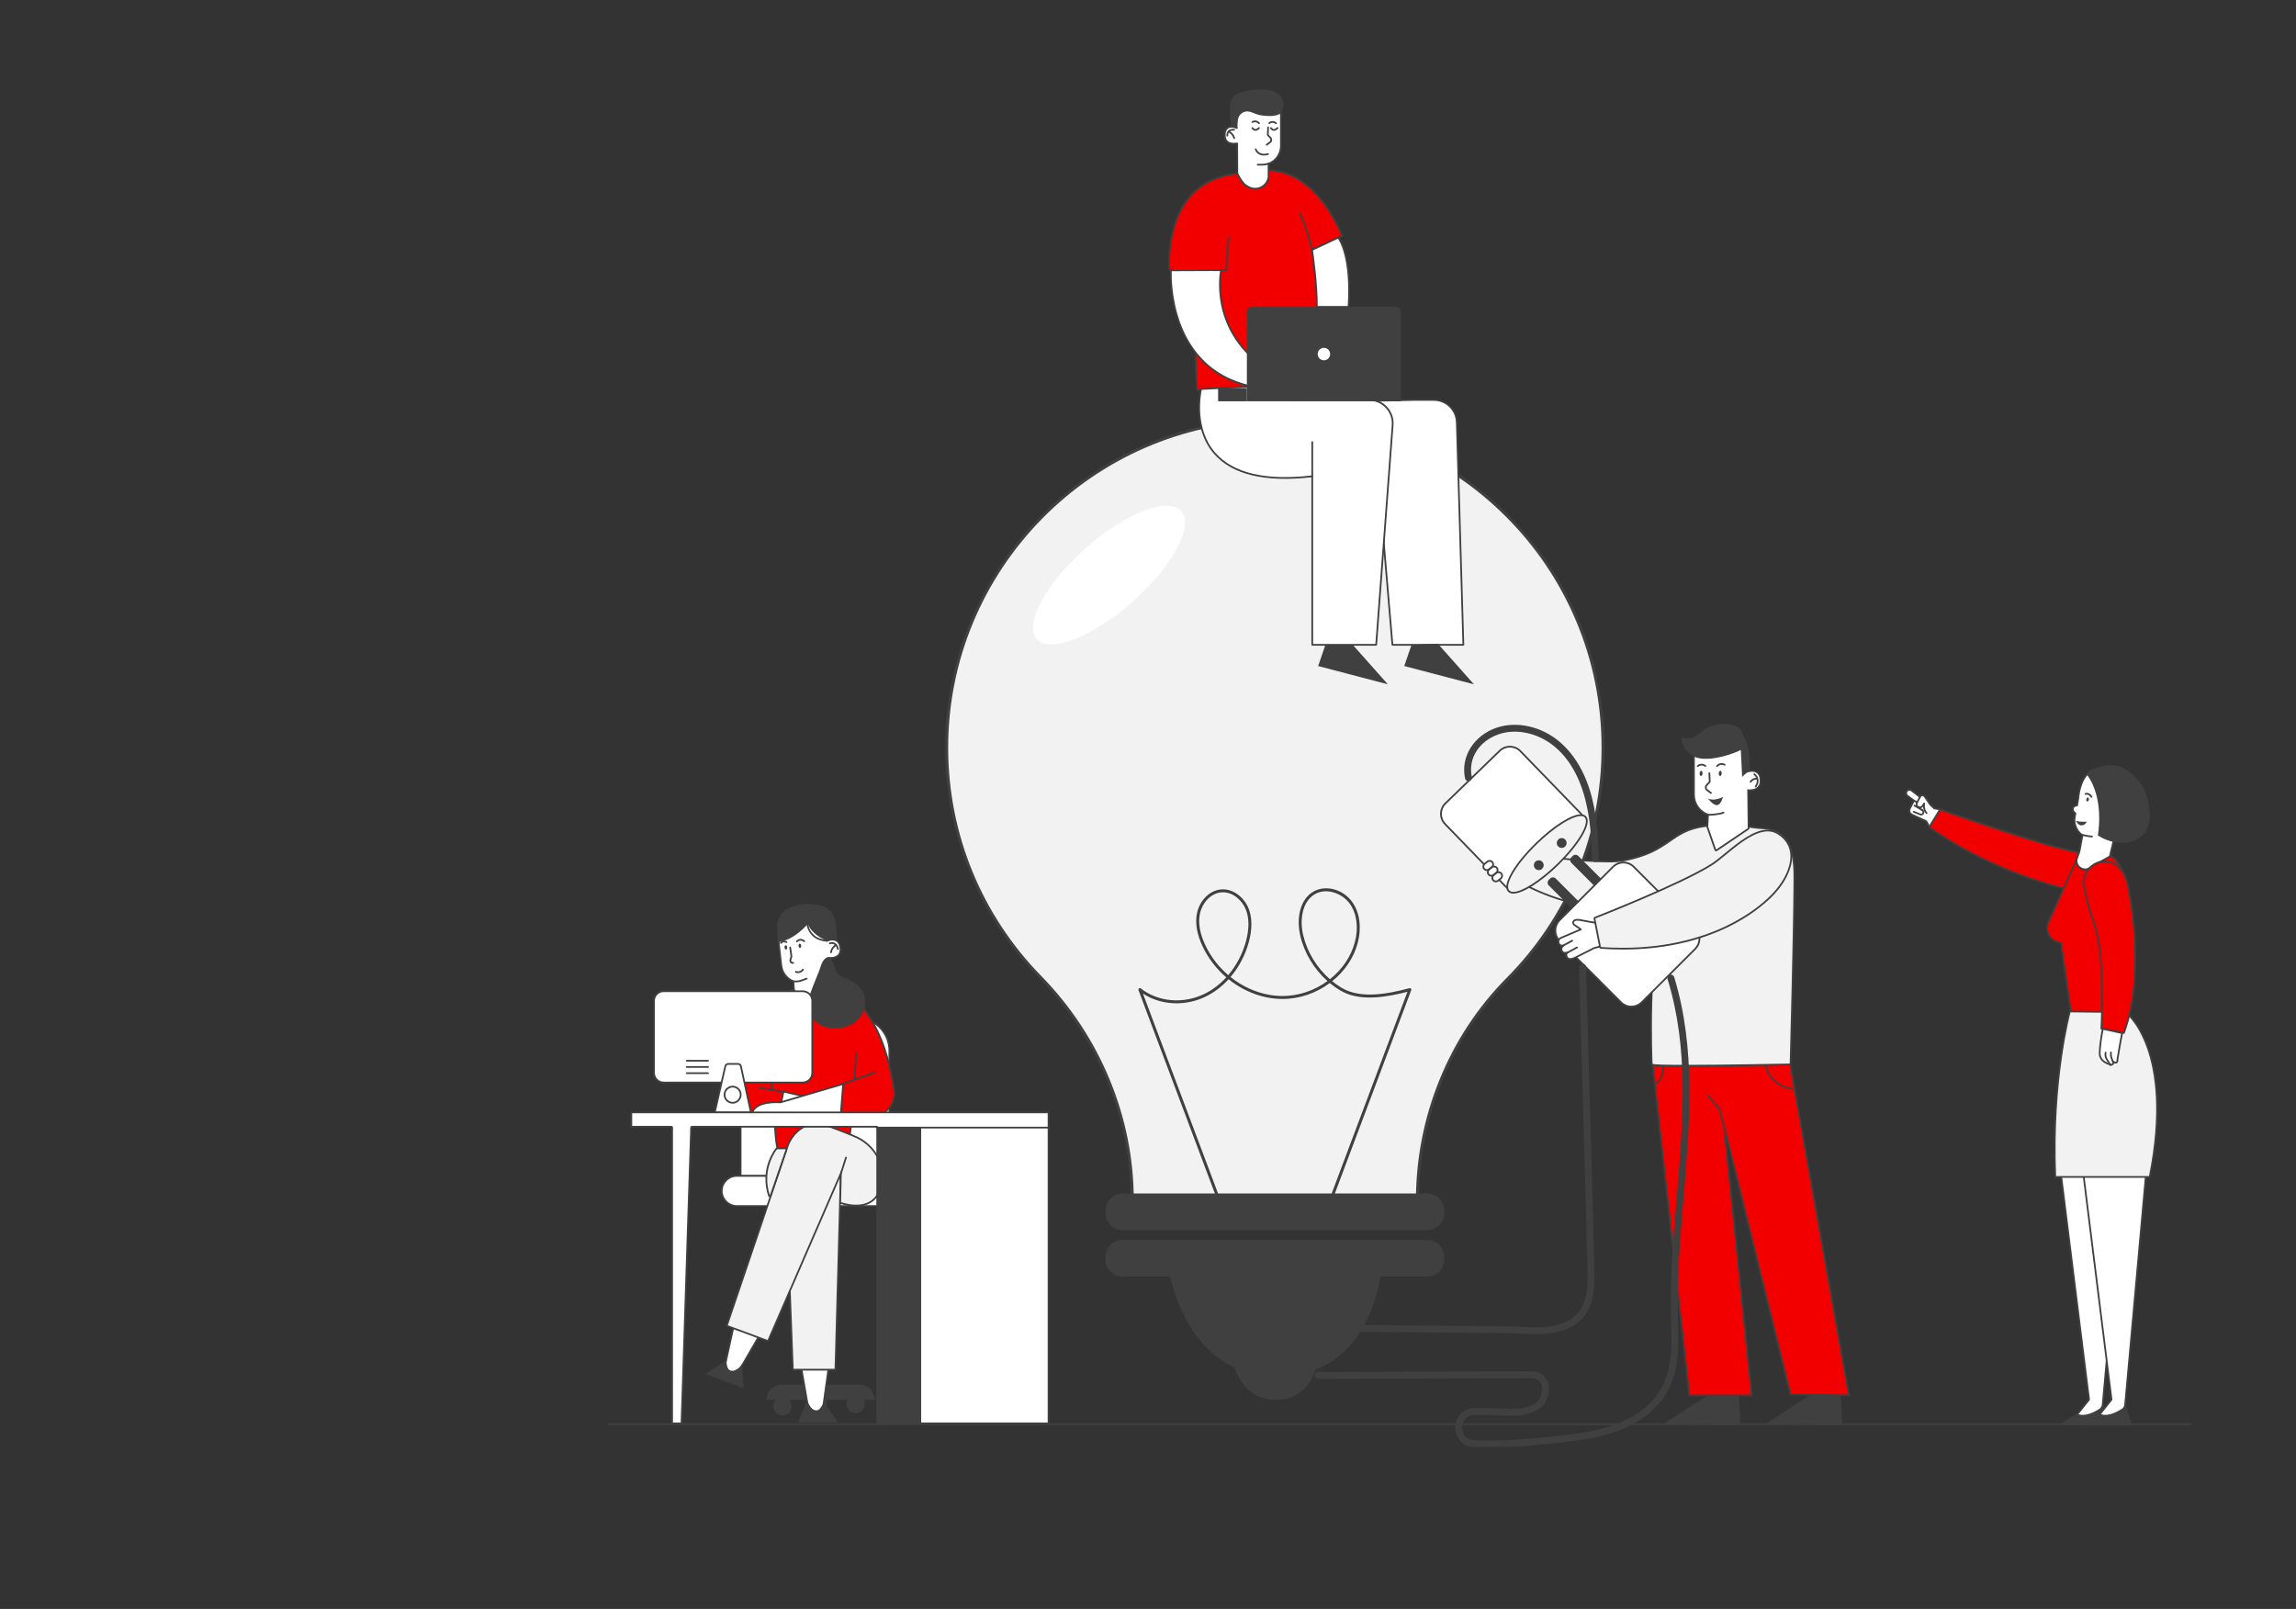 <svg xmlns="http://www.w3.org/2000/svg" xmlns:xlink="http://www.w3.org/1999/xlink" width="1280" zoomAndPan="magnify" viewBox="0 0 960 672.75" height="897" preserveAspectRatio="xMidYMid meet" version="1.0"><rect x="0" y="0" width="960" height="672.75" fill="#333333" stroke="none"/><defs><clipPath id="f6aab5871e"><path d="M 549.684 407.375 L 706.477 407.375 L 706.477 604.953 L 549.684 604.953 Z M 549.684 407.375 " clip-rule="nonzero"/></clipPath><clipPath id="0b1198bb0f"><path d="M 254.207 595.031 L 916.211 595.031 L 916.211 596 L 254.207 596 Z M 254.207 595.031 " clip-rule="nonzero"/></clipPath></defs><path fill="#f2f2f2" d="M 473.441 503.461 L 473.441 502.059 C 473.441 484.691 470.047 467.688 463.355 451.523 C 456.715 435.496 447.141 421.016 434.891 408.477 C 409.906 382.906 396.035 349.141 395.832 313.398 C 395.398 237.984 456.379 176.074 531.762 175.387 C 532.191 175.383 532.613 175.383 533.043 175.383 C 569.691 175.383 604.148 189.656 630.066 215.574 C 655.984 241.488 670.258 275.949 670.258 312.598 C 670.258 349.02 656.137 383.324 630.492 409.191 C 618.379 421.41 608.93 435.766 602.402 451.855 C 595.926 467.82 592.645 484.715 592.645 502.059 L 592.645 503.461 L 473.441 503.461 " fill-opacity="1" fill-rule="nonzero"/><path fill="#404040" d="M 533.043 174.766 C 532.613 174.766 532.188 174.766 531.758 174.77 C 456.043 175.461 394.781 237.688 395.215 313.398 C 395.426 350.562 410.344 384.242 434.449 408.91 C 458.836 433.871 472.824 467.164 472.824 502.059 L 472.824 504.078 L 593.262 504.078 L 593.262 502.059 C 593.262 467.512 606.609 434.16 630.93 409.625 C 655.625 384.719 670.875 350.441 670.875 312.598 C 670.875 236.477 609.16 174.766 533.043 174.766 Z M 533.043 176 C 551.48 176 569.371 179.613 586.211 186.734 C 602.477 193.613 617.086 203.465 629.629 216.008 C 642.176 228.555 652.027 243.164 658.906 259.43 C 666.027 276.27 669.641 294.156 669.641 312.598 C 669.641 330.934 666.066 348.727 659.023 365.484 C 652.219 381.672 642.473 396.227 630.055 408.754 C 617.883 421.031 608.387 435.457 601.832 451.621 C 595.324 467.664 592.027 484.633 592.027 502.059 L 592.027 502.84 L 474.059 502.84 L 474.059 502.059 C 474.059 484.609 470.648 467.527 463.922 451.285 C 457.258 435.188 447.637 420.641 435.332 408.047 C 410.461 382.59 396.652 348.977 396.449 313.395 C 396.02 238.324 456.723 176.691 531.77 176.004 C 532.195 176 532.617 176 533.043 176 " fill-opacity="1" fill-rule="nonzero"/><path fill="#404040" d="M 577.898 527.902 L 488.184 527.902 C 488.184 527.902 491.805 560.484 516.059 571.727 C 518.141 577.492 522.906 585.305 533.469 585.305 C 543.754 585.305 548.199 578.309 550.109 572.672 C 576.41 562.461 577.898 527.902 577.898 527.902 " fill-opacity="1" fill-rule="nonzero"/><path fill="#404040" d="M 596.715 514.367 L 469.371 514.367 C 465.426 514.367 462.227 511.172 462.227 507.223 L 462.227 506.18 C 462.227 502.234 465.426 499.031 469.371 499.031 L 596.715 499.031 C 600.66 499.031 603.859 502.234 603.859 506.18 L 603.859 507.223 C 603.859 511.172 600.66 514.367 596.715 514.367 " fill-opacity="1" fill-rule="nonzero"/><path fill="#404040" d="M 596.715 533.766 L 469.371 533.766 C 465.426 533.766 462.227 530.566 462.227 526.621 L 462.227 525.574 C 462.227 521.629 465.426 518.43 469.371 518.43 L 596.715 518.43 C 600.66 518.43 603.859 521.629 603.859 525.574 L 603.859 526.621 C 603.859 530.566 600.66 533.766 596.715 533.766 " fill-opacity="1" fill-rule="nonzero"/><path fill="#404040" d="M 511.367 373.09 C 511.195 373.09 511.023 373.094 510.852 373.105 C 506.117 373.406 502.695 377.684 501.766 381.754 C 500.867 385.672 501.598 390.18 503.938 395.156 C 506.23 400.043 509.562 404.316 513.555 407.73 C 516.938 403.75 519.523 398.879 520.965 393.547 C 522.367 388.355 522.344 383.879 520.887 380.246 C 519.434 376.617 515.738 373.09 511.367 373.09 Z M 554.402 372.66 C 552.859 372.66 551.328 373.008 549.922 373.793 C 544.387 376.875 543.395 384.637 544.867 390.957 C 546.516 398.035 550.559 404.633 556.055 409.453 C 561.102 405.465 564.902 400.043 566.508 393.891 C 568.098 387.797 567.309 381.941 564.348 377.82 C 562.211 374.848 558.273 372.66 554.402 372.66 Z M 557.461 499.648 C 557.387 499.648 557.316 499.637 557.242 499.609 C 556.926 499.492 556.762 499.133 556.883 498.816 L 588.488 414.684 C 584.531 415.707 579.605 416.805 574.703 417.047 C 568.824 417.34 564.117 416.375 560.32 414.094 C 558.809 413.188 557.367 412.164 556.004 411.035 C 550.383 415.211 543.406 417.703 536.191 417.691 C 528.098 417.668 520.133 414.613 513.688 409.441 C 510.945 412.453 507.738 414.914 504.227 416.641 C 495.586 420.883 485.473 420.375 477.887 415.453 L 509.203 498.816 C 509.32 499.133 509.16 499.492 508.84 499.609 C 508.523 499.73 508.164 499.57 508.047 499.25 L 476.02 413.996 C 475.922 413.738 476.012 413.449 476.23 413.285 C 476.457 413.121 476.758 413.125 476.977 413.293 C 484.332 419.008 494.812 419.887 503.684 415.535 C 507.039 413.883 510.105 411.527 512.738 408.652 C 508.625 405.129 505.188 400.719 502.816 395.68 C 500.359 390.449 499.602 385.672 500.562 381.477 C 501.594 376.961 505.438 372.211 510.773 371.871 C 515.957 371.547 520.359 375.605 522.035 379.789 C 523.59 383.676 523.633 388.414 522.156 393.871 C 520.672 399.371 518 404.398 514.504 408.516 C 520.723 413.496 528.398 416.434 536.195 416.457 C 536.223 416.457 536.25 416.457 536.277 416.457 C 543.098 416.457 549.699 414.117 555.051 410.215 C 549.461 405.238 545.352 398.48 543.664 391.238 C 542.086 384.465 543.223 376.109 549.32 372.715 C 554.391 369.891 561.582 371.855 565.352 377.102 C 568.527 381.52 569.383 387.754 567.703 394.203 C 566.051 400.531 562.168 406.125 557.008 410.262 C 558.258 411.281 559.574 412.211 560.953 413.035 C 568.855 417.777 580.27 415.605 589.328 413.184 C 589.551 413.125 589.789 413.195 589.945 413.367 C 590.102 413.539 590.148 413.781 590.066 413.996 L 558.039 499.25 C 557.945 499.496 557.711 499.648 557.461 499.648 " fill-opacity="1" fill-rule="nonzero"/><path fill="#ffffff" d="M 493.922 213.684 C 499.371 219.84 490.258 236.812 473.566 251.59 C 456.871 266.371 438.922 273.363 433.473 267.211 C 428.023 261.055 437.137 244.082 453.832 229.301 C 470.523 214.523 488.473 207.531 493.922 213.684 " fill-opacity="1" fill-rule="nonzero"/><path fill="#404040" d="M 338.316 495.527 L 339.289 578.988 L 326.789 578.988 C 323.297 578.988 320.469 581.812 320.469 585.305 L 324.508 585.305 C 323.777 586.004 323.324 586.988 323.328 588.078 C 323.332 590.113 325.008 591.84 327.043 591.902 C 329.215 591.961 330.996 590.223 330.996 588.066 C 330.996 586.98 330.543 586 329.816 585.305 L 339.289 585.305 L 339.289 588.379 C 338.789 589.102 338.531 590.008 338.637 590.977 C 338.828 592.734 340.258 594.168 342.016 594.355 C 344.328 594.609 346.281 592.805 346.281 590.547 C 346.281 589.742 346.031 588.996 345.605 588.379 L 345.605 585.305 L 354.324 585.305 C 354.004 585.941 353.852 586.684 353.945 587.465 C 354.152 589.227 355.594 590.648 357.359 590.828 C 359.652 591.059 361.586 589.258 361.586 587.012 C 361.586 586.398 361.438 585.816 361.18 585.305 L 366.152 585.305 L 364.34 581.211 C 363.164 579.801 361.418 578.988 359.578 578.988 L 345.605 578.988 L 344.633 495.527 L 338.316 495.527 " fill-opacity="1" fill-rule="nonzero"/><path fill="#ffffff" d="M 371.855 491.664 L 309.668 491.664 L 309.668 439.273 C 309.668 431.668 315.832 425.5 323.441 425.5 L 358.086 425.5 C 365.691 425.5 371.855 431.668 371.855 439.273 L 371.855 491.664 " fill-opacity="1" fill-rule="nonzero"/><path fill="#404040" d="M 310.027 491.305 L 371.496 491.305 L 371.496 439.273 C 371.496 431.879 365.48 425.863 358.086 425.863 L 323.441 425.863 C 316.043 425.863 310.027 431.879 310.027 439.273 Z M 371.855 492.027 L 309.668 492.027 C 309.469 492.027 309.309 491.863 309.309 491.664 L 309.309 439.273 C 309.309 431.48 315.648 425.141 323.441 425.141 L 358.086 425.141 C 365.875 425.141 372.215 431.48 372.215 439.273 L 372.215 491.664 C 372.215 491.863 372.055 492.027 371.855 492.027 " fill-opacity="1" fill-rule="nonzero"/><path fill="#ffffff" d="M 308.078 491.664 L 375.613 491.664 C 379.094 491.664 381.918 494.488 381.918 497.969 C 381.918 501.453 379.094 504.273 375.613 504.273 L 308.078 504.273 C 304.598 504.273 301.773 501.453 301.773 497.969 C 301.773 494.488 304.598 491.664 308.078 491.664 " fill-opacity="1" fill-rule="nonzero"/><path fill="#404040" d="M 308.078 492.027 C 304.801 492.027 302.133 494.691 302.133 497.969 C 302.133 501.246 304.801 503.91 308.078 503.91 L 375.613 503.91 C 378.891 503.91 381.559 501.246 381.559 497.969 C 381.559 494.691 378.891 492.027 375.613 492.027 Z M 375.613 504.633 L 308.078 504.633 C 304.402 504.633 301.414 501.645 301.414 497.969 C 301.414 494.293 304.402 491.305 308.078 491.305 L 375.613 491.305 C 379.289 491.305 382.277 494.293 382.277 497.969 C 382.277 501.645 379.289 504.633 375.613 504.633 " fill-opacity="1" fill-rule="nonzero"/><path fill="#f20000" d="M 325.086 480.188 C 324.895 479.695 324.273 477.312 323.711 466.211 C 323.707 466.105 323.652 466.004 323.57 465.945 C 323.508 465.895 323.43 465.871 323.352 465.871 C 323.324 465.871 323.297 465.875 323.27 465.879 C 323.219 465.891 317.941 467.059 314.035 467.059 C 311.621 467.059 310.223 466.602 310.098 465.77 C 306.035 439.055 314.727 424.703 322.734 417.367 C 325.48 414.852 330.984 414.121 331.039 414.113 L 344.449 412.113 L 344.508 412.117 C 345.145 412.117 350.918 412.277 357.254 417.809 C 365.488 424.992 371.07 437.664 373.852 455.465 C 374.309 458.387 373.531 461.277 371.723 463.395 C 370.09 465.297 367.797 466.348 365.258 466.348 L 356.723 466.406 C 356.543 466.41 356.391 466.539 356.367 466.723 C 355.125 476.344 354.602 479.359 354.441 480.188 L 325.086 480.188 " fill-opacity="1" fill-rule="nonzero"/><path fill="#404040" d="M 344.508 411.758 C 344.434 411.758 344.398 411.758 344.398 411.758 L 330.992 413.754 C 330.992 413.754 325.352 414.48 322.488 417.102 C 316.211 422.855 305.301 436.609 309.738 465.824 C 309.926 467.035 311.762 467.422 314.035 467.422 C 318.027 467.422 323.352 466.227 323.352 466.227 C 324.07 480.445 324.891 480.547 324.891 480.547 L 354.734 480.547 C 354.734 480.547 355.176 478.785 356.727 466.766 L 365.258 466.707 C 371.184 466.707 375.121 461.266 374.207 455.414 C 367.523 412.621 346.219 411.758 344.508 411.758 Z M 344.508 412.477 C 344.93 412.477 346.48 412.531 348.711 413.246 C 351.613 414.176 354.406 415.801 357.02 418.082 C 360.605 421.211 363.742 425.512 366.34 430.855 C 369.57 437.5 371.977 445.797 373.496 455.523 C 373.938 458.344 373.191 461.125 371.449 463.156 C 369.887 464.98 367.688 465.984 365.254 465.984 L 356.723 466.047 C 356.359 466.047 356.059 466.32 356.012 466.672 C 354.887 475.402 354.352 478.688 354.145 479.824 L 325.352 479.824 C 325.121 479.012 324.57 476.117 324.07 466.191 C 324.059 465.98 323.957 465.781 323.785 465.656 C 323.66 465.562 323.508 465.508 323.352 465.508 C 323.297 465.508 323.246 465.516 323.195 465.527 C 323.141 465.535 317.902 466.699 314.035 466.699 C 311.504 466.699 310.523 466.191 310.453 465.719 C 306.414 439.156 315.035 424.91 322.977 417.633 C 325.633 415.199 331.031 414.477 331.098 414.469 L 344.457 412.477 C 344.473 412.477 344.488 412.477 344.508 412.477 " fill-opacity="1" fill-rule="nonzero"/><path fill="#ffffff" d="M 345.734 393.379 L 344.277 386.961 L 335.891 384.324 L 325.539 393.723 L 326.648 403.516 C 326.941 406.664 328.984 409.227 331.73 410.336 L 331.738 410.316 L 331.941 413.688 L 336.629 422.441 L 345.551 412.16 L 346.398 400.551 C 346.398 400.551 352.113 401.262 351.387 396.195 C 350.66 391.125 345.734 393.379 345.734 393.379 " fill-opacity="1" fill-rule="nonzero"/><path fill="#404040" d="M 332.297 413.59 L 336.699 421.812 L 345.203 412.016 L 346.039 400.523 C 346.047 400.426 346.094 400.336 346.172 400.273 C 346.246 400.211 346.344 400.18 346.445 400.191 C 346.469 400.195 349.027 400.492 350.328 399.164 C 350.977 398.504 351.215 397.52 351.031 396.246 C 350.84 394.918 350.332 394.02 349.52 393.578 C 348.012 392.754 345.906 393.699 345.883 393.707 C 345.785 393.754 345.672 393.75 345.574 393.703 C 345.477 393.656 345.406 393.566 345.383 393.461 L 343.973 387.242 L 335.98 384.734 L 325.918 393.863 L 327.004 403.477 C 327.277 406.375 329.105 408.855 331.785 409.969 C 331.785 409.969 331.789 409.969 331.793 409.969 C 331.957 409.996 332.086 410.125 332.094 410.293 Z M 336.629 422.801 C 336.617 422.801 336.602 422.801 336.59 422.801 C 336.473 422.785 336.367 422.719 336.312 422.613 L 331.621 413.859 C 331.598 413.812 331.586 413.762 331.582 413.711 L 331.395 410.582 C 328.527 409.344 326.578 406.668 326.289 403.551 L 325.184 393.762 C 325.168 393.648 325.211 393.531 325.297 393.457 L 335.648 384.062 C 335.742 383.973 335.875 383.945 336 383.984 L 344.387 386.617 C 344.508 386.656 344.602 386.758 344.629 386.879 L 345.992 392.895 C 346.762 392.621 348.469 392.184 349.863 392.945 C 350.887 393.504 351.52 394.578 351.742 396.145 C 351.961 397.652 351.656 398.84 350.84 399.672 C 349.605 400.93 347.574 400.977 346.73 400.938 L 345.91 412.188 C 345.906 412.266 345.875 412.336 345.824 412.398 L 336.898 422.68 C 336.832 422.758 336.734 422.801 336.629 422.801 " fill-opacity="1" fill-rule="nonzero"/><path fill="#404040" d="M 329.129 396.09 C 329.176 396.586 328.965 397.016 328.656 397.043 C 328.352 397.07 328.062 396.691 328.016 396.191 C 327.969 395.695 328.184 395.27 328.488 395.238 C 328.797 395.211 329.086 395.59 329.129 396.09 " fill-opacity="1" fill-rule="nonzero"/><path fill="#404040" d="M 335 395.414 C 335.047 395.91 334.832 396.336 334.527 396.367 C 334.219 396.395 333.93 396.016 333.883 395.516 C 333.84 395.02 334.051 394.594 334.359 394.562 C 334.664 394.535 334.953 394.914 335 395.414 " fill-opacity="1" fill-rule="nonzero"/><path fill="#404040" d="M 331.457 402.98 C 331.059 402.98 330.68 402.809 330.414 402.504 C 330.109 402.145 330.004 401.66 330.141 401.211 L 330.539 399.871 L 330.031 396.191 C 330.004 395.992 330.141 395.812 330.336 395.785 C 330.535 395.758 330.715 395.895 330.742 396.09 L 331.266 399.852 C 331.273 399.902 331.27 399.953 331.254 400.004 L 330.832 401.418 C 330.766 401.637 330.812 401.859 330.961 402.031 C 331.109 402.207 331.324 402.285 331.551 402.254 L 331.613 402.246 C 331.812 402.215 331.992 402.355 332.02 402.551 C 332.047 402.75 331.91 402.934 331.715 402.961 L 331.652 402.969 C 331.586 402.977 331.52 402.98 331.457 402.98 " fill-opacity="1" fill-rule="nonzero"/><path fill="#404040" d="M 350.355 397.195 C 350.191 397.195 350.043 397.082 350.004 396.914 C 349.773 395.895 349.348 395.211 348.742 394.883 C 347.945 394.453 347.09 394.77 347.082 394.77 C 346.895 394.844 346.688 394.746 346.617 394.562 C 346.547 394.375 346.641 394.168 346.828 394.098 C 346.875 394.078 348 393.664 349.082 394.25 C 349.883 394.68 350.43 395.523 350.707 396.754 C 350.75 396.949 350.629 397.145 350.434 397.188 C 350.406 397.191 350.383 397.195 350.355 397.195 " fill-opacity="1" fill-rule="nonzero"/><path fill="#404040" d="M 347.465 398.555 C 347.445 398.555 347.43 398.555 347.41 398.551 C 347.215 398.52 347.078 398.336 347.109 398.141 C 347.445 395.875 349.312 394.828 349.391 394.785 C 349.566 394.691 349.785 394.754 349.883 394.93 C 349.977 395.102 349.914 395.32 349.738 395.418 C 349.723 395.426 348.105 396.344 347.82 398.246 C 347.793 398.426 347.641 398.555 347.465 398.555 " fill-opacity="1" fill-rule="nonzero"/><path fill="#404040" d="M 345.734 393.738 C 345.727 393.738 345.715 393.738 345.703 393.738 C 336.609 393.004 337.066 384.652 337.07 384.566 C 337.086 384.367 337.258 384.223 337.453 384.23 C 337.652 384.242 337.805 384.418 337.789 384.613 C 337.77 384.93 337.387 392.344 345.762 393.02 C 345.961 393.039 346.109 393.211 346.094 393.41 C 346.078 393.598 345.922 393.738 345.734 393.738 " fill-opacity="1" fill-rule="nonzero"/><path fill="#404040" d="M 325.008 387.965 C 324.703 384.699 326.398 381.559 329.316 379.988 C 332.434 378.312 337.098 377.031 343.457 378.715 C 346.77 379.59 349.129 382.473 349.441 385.844 L 350.16 393.586 C 348.465 392.133 345.734 393.379 345.734 393.379 C 339.164 390.684 337.738 386.344 337.738 386.344 C 337.738 386.344 332.035 393.289 325.207 393.922 L 325.008 387.965 " fill-opacity="1" fill-rule="nonzero"/><path fill="#404040" d="M 333.191 393.965 C 333.102 393.965 333.012 393.934 332.941 393.867 C 332.801 393.73 332.793 393.504 332.93 393.359 C 333.484 392.773 334.938 391.996 336.48 393.25 C 336.637 393.375 336.656 393.602 336.531 393.758 C 336.406 393.91 336.18 393.934 336.027 393.809 C 334.648 392.688 333.57 393.734 333.449 393.855 C 333.379 393.93 333.285 393.965 333.191 393.965 " fill-opacity="1" fill-rule="nonzero"/><path fill="#404040" d="M 326.488 394.668 C 326.406 394.668 326.324 394.641 326.254 394.582 C 326.105 394.449 326.086 394.223 326.219 394.074 C 327.234 392.906 328.523 393.289 329.062 393.652 C 329.227 393.766 329.27 393.988 329.16 394.152 C 329.047 394.316 328.824 394.359 328.66 394.25 C 328.551 394.18 327.594 393.59 326.762 394.547 C 326.691 394.629 326.59 394.668 326.488 394.668 " fill-opacity="1" fill-rule="nonzero"/><path fill="#404040" d="M 332.586 410.746 C 332.25 410.746 331.914 410.723 331.582 410.684 C 331.383 410.66 331.242 410.48 331.266 410.281 C 331.293 410.086 331.469 409.945 331.668 409.969 C 332.906 410.117 334.133 409.973 335.309 409.535 L 337.125 408.859 C 337.312 408.793 337.52 408.887 337.59 409.074 C 337.66 409.258 337.562 409.465 337.379 409.535 L 335.562 410.211 C 334.609 410.562 333.598 410.746 332.586 410.746 " fill-opacity="1" fill-rule="nonzero"/><path fill="#404040" d="M 333.621 406.879 C 333.258 406.879 332.902 406.805 332.586 406.66 C 332.406 406.574 332.328 406.359 332.41 406.18 C 332.496 406 332.711 405.922 332.891 406.004 C 333.574 406.324 334.297 406.07 334.578 405.949 C 335.027 405.75 335.316 405.469 335.371 405.289 C 335.43 405.102 335.633 404.996 335.824 405.055 C 336.012 405.113 336.117 405.316 336.059 405.504 C 335.93 405.918 335.473 406.34 334.867 406.605 C 334.457 406.789 334.031 406.879 333.621 406.879 " fill-opacity="1" fill-rule="nonzero"/><path fill="#ffffff" d="M 327.562 456.422 L 326.289 463.012 L 343.562 460.125 Z M 327.562 456.422 " fill-opacity="1" fill-rule="nonzero"/><path fill="#404040" d="M 327.844 456.852 L 326.742 462.574 L 341.723 460.066 Z M 326.289 463.371 C 326.195 463.371 326.102 463.336 326.031 463.266 C 325.949 463.18 325.914 463.059 325.938 462.945 L 327.207 456.352 C 327.227 456.258 327.281 456.172 327.363 456.117 C 327.449 456.062 327.547 456.047 327.641 456.066 L 343.645 459.77 C 343.812 459.812 343.93 459.965 343.922 460.133 C 343.918 460.305 343.793 460.449 343.621 460.477 L 326.352 463.367 C 326.328 463.371 326.309 463.371 326.289 463.371 " fill-opacity="1" fill-rule="nonzero"/><path fill="#ffffff" d="M 352.543 453.238 L 326.316 460.934 C 326.316 460.934 314.969 459.832 314.27 466.293 L 351.508 466.293 L 352.543 453.238 " fill-opacity="1" fill-rule="nonzero"/><path fill="#404040" d="M 314.688 465.93 L 351.176 465.93 L 352.145 453.73 L 326.422 461.281 C 326.375 461.293 326.328 461.297 326.285 461.293 C 326.176 461.281 315.766 460.348 314.688 465.93 Z M 351.508 466.652 L 314.27 466.652 C 314.164 466.652 314.066 466.609 314 466.531 C 313.934 466.457 313.898 466.355 313.91 466.254 C 314.215 463.438 316.492 461.566 320.492 460.836 C 323.211 460.344 325.816 460.531 326.281 460.57 L 352.445 452.891 C 352.555 452.855 352.68 452.883 352.77 452.957 C 352.863 453.031 352.914 453.148 352.902 453.266 L 351.867 466.32 C 351.852 466.508 351.695 466.652 351.508 466.652 " fill-opacity="1" fill-rule="nonzero"/><path fill="#404040" d="M 353.043 453.332 C 352.895 453.332 352.754 453.238 352.703 453.09 C 352.633 452.902 352.734 452.695 352.918 452.629 L 365.98 447.957 C 366.168 447.895 366.375 447.988 366.441 448.176 C 366.508 448.363 366.41 448.57 366.223 448.637 L 353.16 453.309 C 353.121 453.32 353.082 453.332 353.043 453.332 " fill-opacity="1" fill-rule="nonzero"/><path fill="#404040" d="M 357.355 451.48 C 357.348 451.48 357.34 451.48 357.336 451.48 C 357.137 451.465 356.984 451.297 356.996 451.102 L 357.594 440.547 C 357.605 440.352 357.785 440.199 357.977 440.207 C 358.176 440.223 358.324 440.391 358.312 440.59 L 357.715 451.141 C 357.703 451.328 357.543 451.48 357.355 451.48 " fill-opacity="1" fill-rule="nonzero"/><path fill="#404040" d="M 322.488 455.664 C 322.473 455.664 322.453 455.664 322.434 455.66 C 322.234 455.633 322.102 455.445 322.133 455.246 L 325.727 432.652 C 325.762 432.457 325.941 432.324 326.141 432.355 C 326.336 432.387 326.469 432.57 326.441 432.766 L 322.844 455.363 C 322.816 455.539 322.664 455.664 322.488 455.664 " fill-opacity="1" fill-rule="nonzero"/><path fill="#404040" d="M 327.664 456.848 C 327.645 456.848 327.625 456.848 327.605 456.844 L 317.449 455.121 C 317.254 455.09 317.121 454.902 317.156 454.707 C 317.188 454.512 317.371 454.375 317.57 454.414 L 327.723 456.137 C 327.922 456.172 328.051 456.355 328.02 456.547 C 327.988 456.727 327.836 456.848 327.664 456.848 " fill-opacity="1" fill-rule="nonzero"/><path fill="#404040" d="M 341.125 425.074 C 341.043 425.074 340.965 425.07 340.883 425.066 C 339.195 424.996 337.676 424.203 336.664 422.875 L 336.539 422.969 C 335.074 424.117 333.215 424.461 331.438 423.914 C 329.66 423.367 328.316 422.039 327.75 420.266 L 326.238 415.543 C 326.18 415.352 326.281 415.148 326.473 415.09 C 326.664 415.027 326.863 415.133 326.926 415.32 L 328.434 420.047 C 328.93 421.59 330.102 422.75 331.648 423.227 C 333.199 423.703 334.82 423.402 336.098 422.402 L 336.516 422.074 C 336.598 422.012 336.699 421.984 336.797 422 C 336.898 422.02 336.984 422.074 337.039 422.156 C 337.914 423.484 339.324 424.281 340.914 424.348 C 342.504 424.426 343.973 423.734 344.957 422.484 L 351.648 414.145 C 351.773 413.988 352 413.961 352.156 414.09 C 352.309 414.215 352.336 414.441 352.211 414.594 L 345.52 422.934 C 344.445 424.301 342.855 425.074 341.125 425.074 " fill-opacity="1" fill-rule="nonzero"/><path fill="#ffffff" d="M 337.598 586.801 L 335.102 572.348 L 346.395 572.348 L 344.379 586.801 L 344.512 592.77 L 337.445 591.875 L 337.598 586.801 " fill-opacity="1" fill-rule="nonzero"/><path fill="#404040" d="M 337.816 591.559 L 344.145 592.363 L 344.02 586.809 C 344.02 586.789 344.023 586.773 344.023 586.75 L 345.98 572.711 L 335.527 572.711 L 337.953 586.742 C 337.953 586.766 337.957 586.789 337.957 586.816 Z M 344.512 593.129 C 344.496 593.129 344.484 593.129 344.469 593.129 L 337.402 592.234 C 337.219 592.211 337.082 592.047 337.086 591.863 L 337.234 586.824 L 334.746 572.41 C 334.727 572.309 334.758 572.199 334.828 572.117 C 334.895 572.035 334.996 571.992 335.102 571.992 L 346.395 571.992 C 346.5 571.992 346.598 572.035 346.664 572.113 C 346.734 572.191 346.766 572.297 346.75 572.402 L 344.742 586.824 L 344.871 592.762 C 344.875 592.867 344.832 592.965 344.754 593.035 C 344.688 593.098 344.602 593.129 344.512 593.129 " fill-opacity="1" fill-rule="nonzero"/><path fill="#404040" d="M 337.598 585.59 L 333.613 594.723 L 350.402 594.723 L 344.379 586.023 C 344.379 586.023 343.289 589.711 341.371 589.711 C 338.734 589.711 337.598 585.59 337.598 585.59 " fill-opacity="1" fill-rule="nonzero"/><path fill="#f2f2f2" d="M 331.84 572.711 C 331.645 572.711 331.484 572.559 331.477 572.363 L 328.48 493.418 C 328.328 489.441 329.711 485.637 332.277 482.969 C 334.391 480.773 337.129 479.566 339.98 479.566 C 342.809 479.566 345.527 480.754 347.633 482.922 C 350.188 485.551 351.59 489.312 351.484 493.258 L 349.32 572.359 C 349.316 572.555 349.156 572.711 348.961 572.711 L 331.84 572.711 " fill-opacity="1" fill-rule="nonzero"/><path fill="#404040" d="M 339.98 479.203 C 337.027 479.203 334.203 480.453 332.02 482.723 C 329.387 485.453 327.965 489.359 328.121 493.434 L 331.117 572.379 C 331.133 572.766 331.449 573.07 331.84 573.07 L 348.961 573.07 C 349.352 573.07 349.672 572.762 349.684 572.371 L 351.844 493.266 C 351.953 489.227 350.516 485.367 347.891 482.672 C 345.715 480.434 342.906 479.203 339.98 479.203 Z M 339.98 479.922 C 346.273 479.922 351.324 485.957 351.125 493.246 L 348.961 572.348 L 331.84 572.348 L 328.84 493.406 C 328.559 486.055 333.629 479.922 339.98 479.922 " fill-opacity="1" fill-rule="nonzero"/><path fill="#ffffff" d="M 309.879 571.598 L 317.234 558.914 L 306.645 554.996 L 303.516 569.246 L 301.32 574.797 L 308.254 576.41 L 309.879 571.598 " fill-opacity="1" fill-rule="nonzero"/><path fill="#404040" d="M 301.809 574.543 L 308.02 575.984 L 309.535 571.484 C 309.543 571.465 309.555 571.438 309.566 571.418 L 316.707 559.105 L 306.906 555.477 L 303.867 569.324 C 303.863 569.34 303.855 569.363 303.848 569.379 Z M 308.258 576.773 C 308.23 576.773 308.203 576.77 308.176 576.762 L 301.238 575.148 C 301.137 575.125 301.051 575.059 301 574.965 C 300.953 574.871 300.945 574.766 300.984 574.668 L 303.168 569.141 L 306.293 554.918 C 306.312 554.812 306.379 554.727 306.469 554.68 C 306.562 554.629 306.672 554.621 306.766 554.656 L 317.359 558.578 C 317.457 558.613 317.539 558.695 317.574 558.793 C 317.609 558.891 317.598 559.004 317.547 559.094 L 310.207 571.75 L 308.598 576.527 C 308.547 576.676 308.406 576.773 308.258 576.773 " fill-opacity="1" fill-rule="nonzero"/><path fill="#404040" d="M 310.297 570.465 L 310.863 580.414 L 295.117 574.582 L 303.785 568.52 C 303.785 568.52 303.527 572.352 305.328 573.016 C 307.801 573.934 310.297 570.465 310.297 570.465 " fill-opacity="1" fill-rule="nonzero"/><path fill="#f2f2f2" d="M 320.938 560.645 C 320.895 560.645 320.855 560.637 320.812 560.625 L 304.199 554.473 C 304.016 554.406 303.922 554.203 303.984 554.02 L 329.352 479.156 C 331.441 473.512 336.395 469.723 341.68 469.723 C 342.934 469.723 344.164 469.945 345.332 470.375 C 345.734 470.523 346.141 470.707 346.547 470.914 C 347.496 471.242 355.883 474.414 358.441 475.633 C 363.453 478.02 371.133 485.125 368.109 496.625 C 366.492 502.777 361.695 504.078 357.957 504.078 C 354.547 504.078 351.66 503.031 351.539 502.984 C 351.395 502.938 351.301 502.797 351.305 502.641 L 351.582 490.602 L 321.27 560.434 C 321.211 560.562 321.078 560.645 320.938 560.645 " fill-opacity="1" fill-rule="nonzero"/><path fill="#404040" d="M 341.68 469.363 C 336.242 469.363 331.156 473.242 329.016 479.023 L 303.641 553.902 C 303.516 554.273 303.707 554.68 304.074 554.809 L 320.688 560.961 C 320.77 560.992 320.855 561.008 320.938 561.008 C 321.219 561.008 321.48 560.844 321.598 560.57 L 351.18 492.434 L 350.945 502.633 C 350.938 502.941 351.125 503.219 351.418 503.328 C 351.539 503.371 354.484 504.434 357.957 504.434 C 361.82 504.434 366.781 503.098 368.457 496.719 C 369.805 491.586 369.184 486.691 366.66 482.566 C 364.004 478.211 360.133 476.039 358.594 475.305 C 355.797 473.973 347.371 470.836 346.688 470.586 C 346.281 470.371 345.867 470.191 345.457 470.039 C 344.25 469.59 342.977 469.363 341.68 469.363 Z M 341.68 470.082 C 342.863 470.082 344.055 470.285 345.207 470.715 C 345.621 470.867 346.016 471.047 346.395 471.242 C 346.398 471.242 355.398 474.582 358.285 475.957 C 363.398 478.387 370.715 485.289 367.762 496.531 C 366.234 502.348 361.789 503.715 357.957 503.715 C 354.57 503.715 351.664 502.648 351.664 502.648 L 351.988 488.77 L 320.938 560.285 L 304.324 554.137 L 329.691 479.273 C 331.77 473.66 336.699 470.082 341.68 470.082 " fill-opacity="1" fill-rule="nonzero"/><path fill="#404040" d="M 351.609 491.023 C 351.574 491.023 351.539 491.012 351.5 491.004 C 351.312 490.945 351.207 490.742 351.266 490.555 L 353.379 483.914 C 353.438 483.727 353.641 483.617 353.832 483.68 C 354.02 483.738 354.125 483.945 354.066 484.133 L 351.953 490.77 C 351.906 490.922 351.762 491.023 351.609 491.023 " fill-opacity="1" fill-rule="nonzero"/><path fill="#f2f2f2" d="M 321.871 500.191 C 321.719 500.191 321.582 500.09 321.531 499.945 C 317.855 488.59 324.547 480.398 324.613 480.312 C 324.684 480.23 324.785 480.188 324.891 480.188 L 328.484 480.188 C 328.602 480.188 328.711 480.238 328.777 480.336 C 328.848 480.43 328.863 480.555 328.828 480.664 L 322.215 499.949 C 322.164 500.094 322.027 500.191 321.875 500.191 C 321.875 500.191 321.871 500.191 321.871 500.191 " fill-opacity="1" fill-rule="nonzero"/><path fill="#404040" d="M 328.484 481.266 L 328.488 481.266 Z M 328.488 479.824 L 324.891 479.824 C 324.676 479.824 324.477 479.918 324.34 480.082 C 324.055 480.422 317.453 488.512 321.191 500.051 C 321.285 500.348 321.559 500.551 321.871 500.555 C 321.871 500.555 321.871 500.555 321.875 500.555 C 322.184 500.555 322.457 500.355 322.555 500.062 L 329.156 480.816 C 329.188 480.73 329.207 480.641 329.207 480.547 C 329.207 480.148 328.887 479.824 328.488 479.824 Z M 328.484 480.547 L 321.875 499.836 C 318.219 488.535 324.891 480.547 324.891 480.547 L 328.484 480.547 M 328.484 480.547 L 328.488 480.547 " fill-opacity="1" fill-rule="nonzero"/><path fill="#404040" d="M 349.762 406.637 C 351.145 408.383 353.508 408.926 355.52 409.875 C 358.164 411.125 360.438 413.328 361.352 416.105 C 362.477 419.52 361.363 423.465 358.895 426.07 C 356.426 428.68 352.762 429.996 349.172 429.977 C 346.785 429.961 344.379 429.379 342.363 428.105 C 340.348 426.832 338.754 424.836 338.168 422.523 C 337.309 419.141 338.625 415.621 339.922 412.379 C 340.734 410.348 341.547 408.32 342.359 406.289 C 343 404.688 343.555 402.055 344.922 400.883 C 348.367 397.926 348.652 405.23 349.762 406.637 " fill-opacity="1" fill-rule="nonzero"/><path fill="#ffffff" d="M 366.871 595.152 L 366.871 471.469 C 366.871 471.27 366.711 471.109 366.512 471.109 L 289.328 471.109 C 289.133 471.109 288.977 471.266 288.969 471.457 L 284.945 595.152 L 281.023 595.152 L 281.023 471.469 C 281.023 471.27 280.863 471.109 280.664 471.109 L 263.977 471.109 L 263.977 465.133 L 438.414 465.133 L 438.414 595.152 L 366.871 595.152 " fill-opacity="1" fill-rule="nonzero"/><path fill="#404040" d="M 438.773 464.77 L 263.617 464.77 L 263.617 471.469 L 280.664 471.469 L 280.664 595.508 L 285.293 595.508 L 289.328 471.469 L 366.512 471.469 L 366.512 595.508 L 438.773 595.508 Z M 438.055 465.492 L 438.055 594.789 L 367.23 594.789 L 367.23 471.469 C 367.23 471.07 366.91 470.75 366.512 470.75 L 289.328 470.75 C 288.938 470.75 288.621 471.059 288.609 471.445 L 284.598 594.789 L 281.383 594.789 L 281.383 471.469 C 281.383 471.07 281.062 470.75 280.664 470.75 L 264.336 470.75 L 264.336 465.492 L 438.055 465.492 " fill-opacity="1" fill-rule="nonzero"/><path fill="#404040" d="M 385.16 471.469 L 366.512 471.469 L 366.512 595.508 L 385.16 595.508 L 385.16 471.469 " fill-opacity="1" fill-rule="nonzero"/><path fill="#ffffff" d="M 277.473 452.629 C 275.262 452.629 273.461 450.828 273.461 448.617 L 273.461 418.465 C 273.461 416.254 275.262 414.457 277.473 414.457 L 335.609 414.457 C 337.82 414.457 339.617 416.254 339.617 418.465 L 339.617 448.617 C 339.617 450.828 337.82 452.629 335.609 452.629 L 277.473 452.629 " fill-opacity="1" fill-rule="nonzero"/><path fill="#404040" d="M 335.609 414.098 L 277.473 414.098 C 275.059 414.098 273.102 416.051 273.102 418.465 L 273.102 448.617 C 273.102 451.027 275.059 452.984 277.473 452.984 L 335.609 452.984 C 338.023 452.984 339.98 451.027 339.98 448.617 L 339.98 418.465 C 339.98 416.051 338.023 414.098 335.609 414.098 Z M 335.609 414.816 C 337.621 414.816 339.258 416.453 339.258 418.465 L 339.258 448.617 C 339.258 450.629 337.621 452.266 335.609 452.266 L 277.473 452.266 C 275.461 452.266 273.82 450.629 273.82 448.617 L 273.82 418.465 C 273.82 416.453 275.461 414.816 277.473 414.816 L 335.609 414.816 " fill-opacity="1" fill-rule="nonzero"/><path fill="#ffffff" d="M 298.883 465.051 L 303.266 445.84 C 303.402 445.254 303.914 444.848 304.516 444.848 L 308.551 444.848 C 309.148 444.848 309.676 445.27 309.801 445.855 L 313.941 465.051 L 298.883 465.051 " fill-opacity="1" fill-rule="nonzero"/><path fill="#404040" d="M 308.551 444.488 L 304.516 444.488 C 303.75 444.488 303.086 445.016 302.914 445.762 L 298.434 465.414 L 314.391 465.414 L 310.152 445.781 C 309.992 445.023 309.324 444.488 308.551 444.488 Z M 308.551 445.207 C 308.98 445.207 309.359 445.512 309.449 445.934 L 313.496 464.691 L 299.336 464.691 L 303.617 445.922 C 303.715 445.5 304.082 445.207 304.516 445.207 L 308.551 445.207 " fill-opacity="1" fill-rule="nonzero"/><path fill="#404040" d="M 438.773 471.828 L 366.512 471.828 C 366.312 471.828 366.152 471.668 366.152 471.469 C 366.152 471.27 366.312 471.109 366.512 471.109 L 438.773 471.109 C 438.973 471.109 439.133 471.27 439.133 471.469 C 439.133 471.668 438.973 471.828 438.773 471.828 " fill-opacity="1" fill-rule="nonzero"/><path fill="#404040" d="M 306.324 453.984 C 304.258 453.984 302.582 455.66 302.582 457.73 C 302.582 459.797 304.258 461.469 306.324 461.469 C 308.391 461.469 310.062 459.797 310.062 457.73 C 310.062 455.66 308.391 453.984 306.324 453.984 Z M 306.324 454.707 C 307.988 454.707 309.344 456.062 309.344 457.73 C 309.344 459.391 307.988 460.75 306.324 460.75 C 304.656 460.75 303.301 459.391 303.301 457.73 C 303.301 456.062 304.656 454.707 306.324 454.707 " fill-opacity="1" fill-rule="nonzero"/><path fill="#404040" d="M 296.055 446.484 L 287.113 446.484 C 286.914 446.484 286.75 446.324 286.75 446.121 C 286.75 445.926 286.914 445.762 287.113 445.762 L 296.055 445.762 C 296.254 445.762 296.414 445.926 296.414 446.121 C 296.414 446.324 296.254 446.484 296.055 446.484 " fill-opacity="1" fill-rule="nonzero"/><path fill="#404040" d="M 296.055 443.883 L 287.113 443.883 C 286.914 443.883 286.75 443.719 286.75 443.523 C 286.75 443.324 286.914 443.16 287.113 443.16 L 296.055 443.16 C 296.254 443.16 296.414 443.324 296.414 443.523 C 296.414 443.719 296.254 443.883 296.055 443.883 " fill-opacity="1" fill-rule="nonzero"/><path fill="#404040" d="M 296.055 449.086 L 287.113 449.086 C 286.914 449.086 286.75 448.926 286.75 448.727 C 286.75 448.527 286.914 448.367 287.113 448.367 L 296.055 448.367 C 296.254 448.367 296.414 448.527 296.414 448.727 C 296.414 448.926 296.254 449.086 296.055 449.086 " fill-opacity="1" fill-rule="nonzero"/><path fill="#ffffff" d="M 573.527 167.613 L 591.055 167.223 L 599.48 167.223 C 604.695 167.223 608.965 171.371 609.117 176.582 L 611.859 269.609 L 582.199 269.609 L 573.527 167.613 " fill-opacity="1" fill-rule="nonzero"/><path fill="#404040" d="M 582.531 269.25 L 611.488 269.25 L 608.758 176.59 C 608.609 171.539 604.535 167.586 599.48 167.586 L 591.055 167.586 L 573.918 167.965 Z M 611.859 269.969 L 582.199 269.969 C 582.012 269.969 581.855 269.824 581.84 269.641 L 573.168 167.645 C 573.16 167.543 573.195 167.445 573.258 167.371 C 573.324 167.297 573.422 167.254 573.52 167.254 L 591.047 166.863 L 599.48 166.863 C 604.926 166.863 609.316 171.129 609.477 176.566 L 612.219 269.598 C 612.223 269.695 612.188 269.789 612.117 269.859 C 612.051 269.93 611.957 269.969 611.859 269.969 " fill-opacity="1" fill-rule="nonzero"/><path fill="#f20000" d="M 517.355 72.559 C 517.355 72.559 519.973 75.902 525.004 75.34 C 528.375 74.961 529.633 71.199 529.633 71.199 C 529.633 71.199 548.59 68.867 561.211 98.574 L 548.59 104.496 C 548.59 104.496 553.633 126.148 550.633 162.238 L 500.562 163.066 C 499.074 144.035 499.758 113.379 499.758 113.379 C 499.758 113.371 488.965 113.117 488.965 113.117 C 488.965 113.117 485.242 75.676 517.355 72.559 " fill-opacity="1" fill-rule="nonzero"/><path fill="#404040" d="M 489.297 112.762 L 494.367 112.879 C 499.934 113.016 499.934 113.016 500.043 113.164 C 500.094 113.23 500.117 113.309 500.117 113.387 C 500.109 113.691 499.461 143.879 500.895 162.703 L 550.301 161.887 C 553.207 126.469 548.293 104.793 548.242 104.578 C 548.203 104.41 548.285 104.242 548.438 104.172 L 560.742 98.398 C 557.148 90.039 550.762 79.164 540.578 74.09 C 535.164 71.395 530.875 71.477 529.891 71.535 C 529.547 72.395 528.148 75.352 525.047 75.699 C 520.445 76.215 517.805 73.617 517.203 72.938 C 508.758 73.797 502.074 77.16 497.336 82.93 C 488.336 93.895 489.121 110.281 489.297 112.762 Z M 500.562 163.43 C 500.375 163.43 500.219 163.285 500.203 163.094 C 498.816 145.363 499.32 117.215 499.387 113.727 C 497.922 113.688 492.156 113.547 488.957 113.473 C 488.773 113.469 488.625 113.328 488.605 113.148 C 488.59 112.961 486.883 94.527 496.777 82.473 C 501.676 76.504 508.59 73.051 517.32 72.199 C 517.441 72.188 517.562 72.238 517.637 72.336 C 517.664 72.371 520.207 75.52 524.965 74.984 C 528.059 74.637 529.277 71.117 529.293 71.082 C 529.336 70.949 529.449 70.855 529.59 70.84 C 529.785 70.816 534.508 70.281 540.852 73.426 C 551.391 78.648 557.918 89.91 561.539 98.434 C 561.617 98.617 561.539 98.824 561.363 98.906 L 549.004 104.699 C 549.574 107.387 553.777 128.738 550.988 162.273 C 550.977 162.457 550.824 162.598 550.637 162.602 L 500.566 163.43 C 500.566 163.43 500.562 163.43 500.562 163.43 " fill-opacity="1" fill-rule="nonzero"/><path fill="#404040" d="M 601.203 269.148 L 616.281 286.129 L 587.145 278.488 L 590.191 269.609 L 601.203 269.148 " fill-opacity="1" fill-rule="nonzero"/><path fill="#404040" d="M 565.199 269.148 L 580.281 286.129 L 551.141 278.488 L 554.344 269.148 L 565.199 269.148 " fill-opacity="1" fill-rule="nonzero"/><path fill="#ffffff" d="M 535.566 47.27 L 535.566 61.051 C 535.566 64.449 533.418 67.34 530.402 68.445 L 530.402 74.133 C 529.719 78.305 524.895 80.301 521.465 77.84 C 519.434 76.996 517.355 72.559 517.355 72.559 L 517.273 59.961 C 517.273 59.961 511.852 61.156 512.098 56.227 C 512.344 51.293 517.141 53.52 517.141 53.52 C 517.141 53.52 512.875 42.766 521.246 41.531 C 529.617 40.289 535.566 39.5 535.566 47.27 " fill-opacity="1" fill-rule="nonzero"/><path fill="#404040" d="M 535.566 47.27 L 535.574 47.27 Z M 517.715 72.477 C 517.984 73.035 519.855 76.781 521.602 77.504 C 521.625 77.52 521.652 77.531 521.672 77.547 C 523.184 78.629 525.109 78.852 526.824 78.141 C 528.531 77.43 529.734 75.926 530.043 74.105 L 530.043 68.445 C 530.043 68.289 530.141 68.156 530.281 68.105 C 533.23 67.023 535.207 64.191 535.207 61.051 L 535.207 47.27 C 535.207 44.945 534.664 43.348 533.547 42.379 C 531.266 40.414 526.645 41.098 521.301 41.883 C 519.383 42.168 518.012 42.996 517.23 44.355 C 515.277 47.738 517.453 53.332 517.477 53.391 C 517.531 53.527 517.496 53.684 517.391 53.785 C 517.281 53.883 517.125 53.914 516.992 53.852 C 516.969 53.84 514.914 52.902 513.598 53.699 C 512.906 54.117 512.523 54.973 512.461 56.242 C 512.395 57.48 512.711 58.398 513.391 58.973 C 514.758 60.133 517.176 59.617 517.199 59.613 C 517.305 59.586 517.414 59.613 517.5 59.684 C 517.586 59.75 517.637 59.852 517.637 59.961 Z M 524.773 79.27 C 523.543 79.27 522.328 78.895 521.285 78.156 C 519.164 77.234 517.113 72.898 517.027 72.711 C 517.008 72.668 516.992 72.613 516.992 72.559 L 516.918 60.387 C 516.074 60.496 514.188 60.59 512.926 59.523 C 512.066 58.797 511.668 57.68 511.738 56.207 C 511.816 54.68 512.316 53.633 513.23 53.082 C 514.32 52.422 515.707 52.668 516.547 52.922 C 515.996 51.219 514.902 46.953 516.602 44 C 517.504 42.438 519.047 41.488 521.191 41.172 C 526.715 40.355 531.484 39.652 534.016 41.84 C 535.301 42.949 535.926 44.723 535.926 47.27 L 535.926 61.051 C 535.926 64.406 533.863 67.445 530.766 68.691 L 530.766 74.133 C 530.766 74.156 530.762 74.176 530.758 74.191 C 530.418 76.277 529.051 78 527.102 78.805 C 526.348 79.121 525.559 79.27 524.773 79.27 " fill-opacity="1" fill-rule="nonzero"/><path fill="#404040" d="M 529.633 60.887 C 529.527 60.887 529.418 60.836 529.348 60.742 C 529.227 60.582 529.258 60.359 529.418 60.238 L 530.855 59.16 C 531.043 59.016 531.16 58.809 531.184 58.57 C 531.207 58.336 531.133 58.109 530.973 57.934 L 529.816 56.648 C 529.75 56.578 529.719 56.484 529.723 56.391 L 529.867 53.25 C 529.875 53.055 530.039 52.902 530.242 52.902 C 530.441 52.918 530.594 53.086 530.586 53.281 L 530.449 56.281 L 531.508 57.453 C 531.801 57.777 531.941 58.207 531.902 58.641 C 531.859 59.074 531.637 59.473 531.289 59.734 L 529.852 60.812 C 529.785 60.863 529.711 60.887 529.633 60.887 " fill-opacity="1" fill-rule="nonzero"/><path fill="#404040" d="M 526.414 51.902 C 526.305 51.902 526.195 51.852 526.125 51.754 C 526.086 51.703 525.258 50.629 523.793 51.344 C 523.613 51.43 523.398 51.355 523.309 51.18 C 523.223 51 523.297 50.785 523.477 50.699 C 525.098 49.91 526.297 50.77 526.707 51.332 C 526.824 51.492 526.789 51.719 526.625 51.836 C 526.562 51.879 526.488 51.902 526.414 51.902 " fill-opacity="1" fill-rule="nonzero"/><path fill="#404040" d="M 533.527 51.902 C 533.438 51.902 533.348 51.867 533.273 51.801 C 533.23 51.754 532.238 50.828 530.906 51.766 C 530.746 51.879 530.52 51.844 530.406 51.68 C 530.289 51.52 530.332 51.293 530.492 51.176 C 531.965 50.141 533.289 50.797 533.781 51.285 C 533.922 51.426 533.926 51.656 533.781 51.797 C 533.715 51.867 533.621 51.902 533.527 51.902 " fill-opacity="1" fill-rule="nonzero"/><path fill="#404040" d="M 513.148 57.109 C 512.949 57.109 512.793 56.953 512.785 56.758 C 512.766 55.77 513.047 55.016 513.625 54.52 C 514.602 53.672 516.043 53.902 516.102 53.918 C 516.301 53.949 516.43 54.137 516.398 54.332 C 516.367 54.527 516.18 54.656 515.984 54.625 C 515.961 54.625 514.805 54.445 514.094 55.062 C 513.688 55.414 513.488 55.98 513.508 56.738 C 513.512 56.938 513.355 57.102 513.156 57.109 C 513.152 57.109 513.148 57.109 513.148 57.109 " fill-opacity="1" fill-rule="nonzero"/><path fill="#404040" d="M 516.043 58.156 C 515.883 58.156 515.734 58.043 515.695 57.879 C 515.25 56.074 513.625 55.348 513.605 55.344 C 513.426 55.262 513.34 55.055 513.422 54.871 C 513.5 54.688 513.711 54.605 513.895 54.68 C 513.973 54.719 515.863 55.559 516.395 57.711 C 516.441 57.906 516.32 58.098 516.129 58.148 C 516.102 58.152 516.07 58.156 516.043 58.156 " fill-opacity="1" fill-rule="nonzero"/><path fill="#404040" d="M 517.566 50.285 L 517.32 53.77 C 517.32 53.77 516.133 52.934 514.758 52.863 C 514.758 52.863 514.172 47.293 514.25 45.16 C 514.379 41.746 514.777 38.125 525.832 37.461 C 538.727 36.676 537.195 45.59 535.566 47.27 C 533.977 48.91 528.82 48.699 526.059 47.953 C 524.801 47.613 523.664 46.996 522.48 46.691 C 520.105 46.082 517.766 47.84 517.566 50.285 " fill-opacity="1" fill-rule="nonzero"/><path fill="#ffffff" d="M 541.117 167.223 L 572.523 167.223 C 578.219 167.223 582.711 172.066 582.285 177.742 L 575.402 269.609 L 548.676 269.609 L 548.676 199.145 C 491.445 205.863 502.176 162.664 502.176 162.664 L 525.02 161.496 L 541.117 167.223 " fill-opacity="1" fill-rule="nonzero"/><path fill="#404040" d="M 549.035 269.25 L 575.066 269.25 L 581.926 177.719 C 582.125 175.07 581.238 172.543 579.434 170.602 C 577.633 168.656 575.176 167.586 572.523 167.586 L 541.117 167.586 C 541.078 167.586 541.035 167.578 540.996 167.562 L 524.969 161.855 L 502.469 163.008 C 502.02 165.102 499.398 179.379 508.191 189.359 C 515.703 197.883 529.312 201.055 548.633 198.785 C 548.738 198.773 548.836 198.809 548.914 198.875 C 548.992 198.945 549.035 199.043 549.035 199.145 Z M 575.402 269.969 L 548.676 269.969 C 548.477 269.969 548.316 269.809 548.316 269.609 L 548.316 199.547 C 528.949 201.754 515.27 198.488 507.645 189.828 C 497.938 178.809 501.785 162.738 501.828 162.574 C 501.867 162.426 502 162.312 502.156 162.305 L 525 161.137 C 525.051 161.133 525.098 161.141 525.141 161.156 L 541.18 166.863 L 572.523 166.863 C 575.379 166.863 578.02 168.02 579.961 170.113 C 581.906 172.203 582.855 174.922 582.645 177.77 L 575.762 269.637 C 575.746 269.824 575.59 269.969 575.402 269.969 " fill-opacity="1" fill-rule="nonzero"/><path fill="#ffffff" d="M 563.859 128.297 C 565.273 105.934 559.539 99.363 559.539 99.363 L 548.59 104.496 C 548.59 104.496 550.676 117.895 550.605 128.297 L 563.859 128.297 " fill-opacity="1" fill-rule="nonzero"/><path fill="#404040" d="M 550.965 127.938 L 563.52 127.938 C 564.699 108.418 560.332 101.098 559.43 99.809 L 548.988 104.707 C 549.273 106.629 550.984 118.488 550.965 127.938 Z M 563.859 128.66 L 550.605 128.66 C 550.508 128.66 550.418 128.617 550.348 128.551 C 550.281 128.484 550.242 128.391 550.246 128.297 C 550.316 118.047 548.258 104.688 548.238 104.551 C 548.211 104.395 548.293 104.238 548.438 104.172 L 559.387 99.031 C 559.535 98.965 559.707 99.004 559.812 99.125 C 560.051 99.395 565.625 106.066 564.219 128.32 C 564.207 128.512 564.047 128.66 563.859 128.66 " fill-opacity="1" fill-rule="nonzero"/><path fill="#ffffff" d="M 525.758 162.086 C 487.039 155.645 489.574 113.027 489.574 113.027 L 510.562 112.934 C 510.562 112.934 505.352 137.5 528.66 153.531 L 535.348 153.477 C 535.348 153.477 535.109 162.5 535.109 162.086 C 535.109 161.676 525.758 162.086 525.758 162.086 " fill-opacity="1" fill-rule="nonzero"/><path fill="#404040" d="M 489.918 113.387 C 489.859 115.289 489.766 124.906 493.492 135.039 C 495.918 141.637 499.461 147.152 504.027 151.449 C 509.723 156.809 517.043 160.266 525.781 161.723 C 531.695 161.465 533.906 161.523 534.766 161.633 C 534.809 160.242 534.922 155.984 534.98 153.84 L 528.66 153.895 C 528.574 153.883 528.512 153.871 528.453 153.828 C 516.316 145.477 512 134.789 510.516 127.293 C 509.152 120.395 509.875 114.852 510.133 113.297 Z M 534.746 162.086 Z M 534.746 162.086 Z M 535.156 162.461 C 535.137 162.461 535.121 162.461 535.102 162.461 C 535.008 162.457 534.922 162.418 534.855 162.352 C 534.137 162.184 529.711 162.273 525.773 162.445 C 525.75 162.445 525.723 162.445 525.699 162.441 C 505.527 159.082 496.68 145.812 492.809 135.266 C 488.625 123.867 489.207 113.117 489.215 113.008 C 489.227 112.816 489.383 112.672 489.57 112.672 L 510.562 112.574 C 510.664 112.566 510.773 112.621 510.844 112.707 C 510.91 112.789 510.938 112.902 510.914 113.008 C 510.902 113.07 509.645 119.195 511.23 127.18 C 512.688 134.52 516.914 144.977 528.77 153.172 L 535.344 153.117 C 535.449 153.109 535.539 153.156 535.605 153.223 C 535.676 153.293 535.711 153.387 535.707 153.484 L 535.508 160.762 C 535.492 161.367 535.48 161.758 535.457 162.008 C 535.465 162.039 535.469 162.062 535.469 162.086 L 535.449 162.086 C 535.41 162.434 535.336 162.461 535.156 162.461 " fill-opacity="1" fill-rule="nonzero"/><path fill="#404040" d="M 524.906 54.68 C 524.879 54.68 524.852 54.68 524.824 54.68 C 524.254 54.648 523.754 54.328 523.336 53.727 C 523.227 53.562 523.266 53.34 523.426 53.227 C 523.594 53.113 523.816 53.156 523.93 53.316 C 524.215 53.723 524.527 53.941 524.859 53.957 C 525.516 53.988 526.137 53.297 526.141 53.285 C 526.27 53.137 526.496 53.117 526.648 53.25 C 526.801 53.379 526.816 53.605 526.688 53.754 C 526.656 53.793 525.887 54.68 524.906 54.68 " fill-opacity="1" fill-rule="nonzero"/><path fill="#404040" d="M 532.652 54.68 C 532.625 54.68 532.598 54.68 532.57 54.68 C 532.004 54.648 531.5 54.328 531.086 53.727 C 530.969 53.562 531.012 53.34 531.176 53.227 C 531.34 53.113 531.562 53.156 531.676 53.316 C 531.957 53.727 532.273 53.941 532.609 53.957 C 533.27 53.996 533.883 53.297 533.887 53.285 C 534.016 53.137 534.246 53.117 534.395 53.25 C 534.547 53.379 534.562 53.605 534.434 53.754 C 534.402 53.793 533.633 54.68 532.652 54.68 " fill-opacity="1" fill-rule="nonzero"/><path fill="#404040" d="M 528.469 65.023 C 527.176 65.023 525.535 64.57 524.691 62.547 C 524.617 62.367 524.703 62.152 524.887 62.078 C 525.07 62 525.281 62.086 525.355 62.27 C 526.602 65.262 529.93 64.105 530.07 64.059 C 530.258 63.992 530.465 64.086 530.531 64.273 C 530.598 64.461 530.504 64.664 530.312 64.734 C 530.297 64.738 529.492 65.023 528.469 65.023 " fill-opacity="1" fill-rule="nonzero"/><path fill="#404040" d="M 527.715 69.227 L 525.844 69.227 C 525.645 69.227 525.484 69.066 525.484 68.867 C 525.484 68.664 525.645 68.504 525.844 68.504 L 527.715 68.504 C 528.602 68.504 529.469 68.355 530.293 68.055 C 530.48 67.98 530.688 68.078 530.758 68.266 C 530.824 68.453 530.73 68.656 530.543 68.727 C 529.637 69.055 528.688 69.227 527.715 69.227 " fill-opacity="1" fill-rule="nonzero"/><path fill="#404040" d="M 509.312 162.242 L 521.348 162.242 L 521.348 167.785 L 509.312 167.785 L 509.312 162.242 " fill-opacity="1" fill-rule="nonzero"/><path fill="#404040" d="M 512.691 113.297 L 506.793 113.297 C 506.594 113.297 506.434 113.137 506.434 112.934 C 506.434 112.734 506.594 112.574 506.793 112.574 L 512.355 112.574 L 513.391 98.906 C 513.406 98.707 513.578 98.562 513.777 98.574 C 513.977 98.59 514.125 98.762 514.109 98.961 L 513.051 112.961 C 513.035 113.148 512.879 113.297 512.691 113.297 " fill-opacity="1" fill-rule="nonzero"/><path fill="#404040" d="M 548.59 104.855 C 548.43 104.855 548.277 104.746 548.242 104.578 C 548.219 104.488 546.203 95.664 543.227 89.219 C 543.145 89.035 543.223 88.824 543.402 88.742 C 543.586 88.652 543.797 88.734 543.883 88.918 C 546.891 95.438 548.922 104.328 548.945 104.414 C 548.988 104.613 548.863 104.805 548.672 104.848 C 548.645 104.855 548.617 104.855 548.59 104.855 " fill-opacity="1" fill-rule="nonzero"/><path fill="#404040" d="M 548.676 199.504 C 548.477 199.504 548.316 199.344 548.316 199.145 L 548.316 184.84 C 548.316 184.645 548.477 184.48 548.676 184.48 C 548.875 184.48 549.035 184.645 549.035 184.84 L 549.035 199.145 C 549.035 199.344 548.875 199.504 548.676 199.504 " fill-opacity="1" fill-rule="nonzero"/><path fill="#404040" d="M 521.348 167.785 L 585.758 167.785 L 585.758 130.27 C 585.758 129.18 584.875 128.297 583.785 128.297 L 523.324 128.297 C 522.234 128.297 521.348 129.18 521.348 130.27 L 521.348 167.785 " fill-opacity="1" fill-rule="nonzero"/><path fill="#ffffff" d="M 550.945 148.039 C 550.945 149.48 552.113 150.652 553.555 150.652 C 554.996 150.652 556.16 149.48 556.16 148.039 C 556.16 146.602 554.996 145.434 553.555 145.434 C 552.113 145.434 550.945 146.602 550.945 148.039 " fill-opacity="1" fill-rule="nonzero"/><path fill="#ffffff" d="M 807.094 346.113 C 806.969 346.109 806.848 346.035 806.789 345.922 L 805.43 343.387 L 799.605 340.695 C 799.098 340.527 798.688 340.148 798.48 339.652 C 798.27 339.152 798.297 338.586 798.543 338.102 L 800.258 334.746 L 797.559 332.77 C 796.961 332.32 796.82 331.488 797.227 330.867 C 797.484 330.473 797.926 330.234 798.402 330.234 C 798.723 330.234 799.043 330.348 799.293 330.555 L 802.629 333.137 C 802.863 332.758 803.266 332.531 803.715 332.531 C 804.137 332.531 804.531 332.734 804.766 333.082 L 807.027 336.391 L 808.754 338.047 L 811.414 338.441 C 811.535 338.461 811.637 338.535 811.691 338.645 C 811.742 338.754 811.734 338.883 811.672 338.984 L 807.41 345.941 C 807.344 346.047 807.23 346.113 807.109 346.113 C 807.102 346.113 807.098 346.113 807.094 346.113 " fill-opacity="1" fill-rule="nonzero"/><path fill="#404040" d="M 798.402 329.875 C 797.805 329.875 797.25 330.172 796.926 330.672 C 796.414 331.445 796.598 332.492 797.336 333.051 L 799.797 334.855 L 798.223 337.938 C 797.926 338.516 797.902 339.191 798.152 339.793 C 798.395 340.375 798.871 340.824 799.473 341.031 L 805.168 343.664 L 806.469 346.094 C 806.594 346.32 806.828 346.465 807.086 346.473 C 807.09 346.473 807.098 346.473 807.109 346.473 C 807.359 346.473 807.59 346.34 807.719 346.129 L 811.98 339.172 C 812.105 338.969 812.121 338.711 812.016 338.492 C 811.914 338.273 811.707 338.121 811.469 338.086 L 808.918 337.707 L 807.305 336.156 L 805.066 332.879 C 804.762 332.434 804.258 332.168 803.715 332.168 C 803.273 332.168 802.871 332.34 802.574 332.637 L 799.504 330.262 C 799.203 330.016 798.812 329.875 798.402 329.875 Z M 798.402 330.598 C 798.633 330.598 798.867 330.672 799.066 330.832 L 802.742 333.676 L 802.848 333.48 L 802.926 333.348 C 803.098 333.043 803.406 332.891 803.715 332.891 C 804 332.891 804.289 333.02 804.469 333.285 L 806.754 336.625 L 808.586 338.383 L 811.363 338.797 L 807.109 345.75 L 805.691 343.113 L 799.738 340.359 C 798.859 340.082 798.445 339.082 798.863 338.266 L 800.723 334.637 L 797.77 332.477 C 797.328 332.145 797.223 331.527 797.527 331.066 C 797.727 330.758 798.062 330.598 798.402 330.598 " fill-opacity="1" fill-rule="nonzero"/><path fill="#404040" d="M 805.543 340.316 C 805.449 340.316 805.355 340.281 805.285 340.207 C 804.402 339.293 804.133 338.184 804.078 337.32 C 803.832 337.629 803.488 337.848 803.094 337.93 C 802.641 338.031 802.176 337.945 801.785 337.691 C 801.031 337.203 800.777 336.203 801.211 335.414 L 802.684 332.715 C 802.785 332.543 803.004 332.484 803.176 332.586 C 803.348 332.684 803.406 332.902 803.309 333.078 L 803.23 333.211 L 801.84 335.758 C 801.59 336.219 801.738 336.805 802.176 337.09 C 802.406 337.238 802.68 337.285 802.941 337.227 C 803.207 337.168 803.434 337.012 803.574 336.785 L 804.223 335.766 C 804.316 335.621 804.5 335.562 804.668 335.629 C 804.828 335.695 804.918 335.871 804.875 336.043 C 804.875 336.066 804.391 338.238 805.801 339.707 C 805.938 339.852 805.934 340.078 805.793 340.219 C 805.727 340.281 805.633 340.316 805.543 340.316 " fill-opacity="1" fill-rule="nonzero"/><path fill="#404040" d="M 801.539 335.801 C 801.484 335.801 801.43 335.789 801.375 335.762 L 800.34 335.23 C 800.164 335.141 800.094 334.926 800.188 334.75 C 800.277 334.57 800.488 334.5 800.672 334.59 L 801.703 335.121 C 801.879 335.211 801.949 335.43 801.859 335.605 C 801.797 335.73 801.672 335.801 801.539 335.801 " fill-opacity="1" fill-rule="nonzero"/><path fill="#404040" d="M 803.23 340.961 C 803.059 340.961 802.883 340.926 802.711 340.855 L 800.008 339.738 C 799.824 339.664 799.738 339.453 799.812 339.27 C 799.887 339.086 800.098 339 800.285 339.074 L 802.988 340.191 C 803.289 340.316 803.629 340.195 803.789 339.918 C 803.957 339.617 803.863 339.246 803.574 339.062 L 803.258 338.863 C 803.09 338.758 803.039 338.535 803.148 338.367 C 803.25 338.199 803.473 338.148 803.641 338.254 L 803.957 338.453 C 804.574 338.84 804.773 339.641 804.414 340.273 C 804.168 340.707 803.707 340.961 803.23 340.961 " fill-opacity="1" fill-rule="nonzero"/><path fill="#404040" d="M 803.598 339.008 C 803.535 339.008 803.469 338.992 803.414 338.961 L 800.293 337.137 C 800.121 337.039 800.062 336.816 800.16 336.645 C 800.262 336.473 800.48 336.414 800.656 336.516 L 803.777 338.336 C 803.945 338.438 804.008 338.66 803.906 338.832 C 803.84 338.945 803.719 339.008 803.598 339.008 " fill-opacity="1" fill-rule="nonzero"/><path fill="#f20000" d="M 871.141 373.199 C 871.125 373.199 871.105 373.195 871.086 373.195 C 870.758 373.141 837.824 367.781 806.898 346.047 C 806.746 345.938 806.699 345.727 806.801 345.562 L 811.059 338.609 C 811.125 338.5 811.242 338.438 811.363 338.438 C 811.402 338.438 811.445 338.445 811.488 338.461 C 812.008 338.648 863.805 357.281 876.746 357.633 C 876.863 357.633 876.969 357.695 877.035 357.789 C 877.102 357.887 877.113 358.008 877.07 358.117 L 871.477 372.965 C 871.426 373.105 871.289 373.199 871.141 373.199 " fill-opacity="1" fill-rule="nonzero"/><path fill="#404040" d="M 811.363 338.078 C 811.121 338.078 810.887 338.203 810.75 338.422 L 806.492 345.375 C 806.293 345.699 806.383 346.121 806.691 346.34 C 822.887 357.723 839.508 364.516 850.602 368.207 C 862.629 372.207 870.949 373.539 871.031 373.551 C 871.066 373.555 871.105 373.559 871.141 373.559 C 871.438 373.559 871.711 373.379 871.816 373.094 L 877.41 358.246 C 877.492 358.027 877.461 357.781 877.336 357.59 C 877.203 357.395 876.988 357.277 876.754 357.27 C 863.871 356.922 812.129 338.309 811.609 338.121 C 811.527 338.09 811.445 338.078 811.363 338.078 Z M 811.363 338.797 C 811.363 338.797 863.586 357.633 876.734 357.992 L 871.141 372.84 C 871.141 372.84 838.316 367.691 807.109 345.75 L 811.363 338.797 " fill-opacity="1" fill-rule="nonzero"/><path fill="#ffffff" d="M 868.035 592.016 L 873.387 585.316 C 873.449 585.242 873.477 585.145 873.465 585.047 L 860.934 484.68 L 888.27 486.738 L 879.137 587.777 L 876.535 592.883 L 868.035 592.016 " fill-opacity="1" fill-rule="nonzero"/><path fill="#404040" d="M 860.523 484.289 L 873.109 585.094 L 867.344 592.309 L 876.746 593.266 L 879.492 587.879 L 888.66 486.41 Z M 861.348 485.07 L 887.879 487.07 L 878.781 587.68 L 876.328 592.504 L 868.73 591.723 L 873.672 585.543 C 873.793 585.391 873.848 585.199 873.824 585.004 L 861.348 485.07 " fill-opacity="1" fill-rule="nonzero"/><path fill="#404040" d="M 868.371 591.016 C 872.691 593.363 879.492 587.879 879.492 587.879 L 881.926 595.617 L 860.523 596.023 L 868.371 591.016 " fill-opacity="1" fill-rule="nonzero"/><path fill="#ffffff" d="M 877.422 592.016 L 882.773 585.316 C 882.836 585.242 882.859 585.145 882.852 585.047 L 870.324 484.68 L 897.656 486.738 L 888.523 587.777 L 885.922 592.883 L 877.422 592.016 " fill-opacity="1" fill-rule="nonzero"/><path fill="#404040" d="M 869.91 484.289 L 882.496 585.094 L 876.727 592.309 L 886.129 593.266 L 888.875 587.879 L 898.047 486.41 Z M 870.734 485.07 L 897.266 487.07 L 888.172 587.68 L 885.715 592.504 L 878.117 591.723 L 883.055 585.543 C 883.18 585.391 883.234 585.199 883.207 585.004 L 870.734 485.07 " fill-opacity="1" fill-rule="nonzero"/><path fill="#404040" d="M 877.758 591.016 C 882.078 593.363 888.875 587.879 888.875 587.879 L 891.445 596.023 L 869.91 596.023 L 877.758 591.016 " fill-opacity="1" fill-rule="nonzero"/><path fill="#f20000" d="M 868.957 357.953 C 872.41 356.027 878.367 355.898 878.367 355.898 C 900.035 360.359 888.824 423.547 888.824 423.547 L 865.883 423.293 L 861.711 394.133 C 861.711 394.133 861.586 394.129 861.367 394.105 C 857.215 393.625 854.766 389.188 856.496 385.379 L 868.957 357.953 " fill-opacity="1" fill-rule="nonzero"/><path fill="#404040" d="M 866.195 422.938 L 888.523 423.184 C 889.312 418.465 898.602 360.516 878.336 356.258 C 877.816 356.273 872.434 356.484 869.234 358.211 L 856.824 385.527 C 856.039 387.254 856.125 389.195 857.059 390.848 C 857.98 392.477 859.566 393.531 861.41 393.746 C 861.602 393.77 861.711 393.773 861.719 393.773 C 861.898 393.777 862.047 393.91 862.07 394.082 Z M 888.824 423.91 C 888.824 423.91 888.824 423.91 888.82 423.91 L 865.879 423.656 C 865.699 423.652 865.547 423.52 865.523 423.348 L 861.395 394.469 C 861.375 394.465 861.352 394.465 861.328 394.461 C 859.25 394.219 857.465 393.035 856.434 391.203 C 855.383 389.348 855.285 387.168 856.164 385.23 L 868.633 357.805 C 868.66 357.734 868.715 357.676 868.781 357.641 C 872.27 355.691 878.113 355.543 878.359 355.535 C 878.383 355.535 878.414 355.539 878.438 355.543 C 887.621 357.434 892.207 369.5 892.082 391.398 C 891.988 407.598 889.207 423.453 889.184 423.609 C 889.148 423.781 889 423.91 888.824 423.91 " fill-opacity="1" fill-rule="nonzero"/><path fill="#f2f2f2" d="M 859.703 492.117 C 859.512 492.117 859.355 491.965 859.348 491.77 C 857.691 451.992 865.293 423.484 865.371 423.199 C 865.414 423.047 865.555 422.938 865.715 422.938 L 888.664 423.188 C 888.742 423.191 888.816 423.215 888.879 423.262 C 889.086 423.418 894.102 427.27 897.875 437.691 C 901.34 447.262 904.332 464.418 898.891 491.824 C 898.859 491.992 898.711 492.117 898.535 492.117 L 859.703 492.117 " fill-opacity="1" fill-rule="nonzero"/><path fill="#404040" d="M 865.715 422.574 C 865.391 422.574 865.109 422.793 865.023 423.105 C 864.945 423.391 857.332 451.953 858.988 491.789 C 859 492.172 859.316 492.477 859.703 492.477 L 898.535 492.477 C 898.883 492.477 899.18 492.23 899.246 491.895 C 901.652 479.773 902.621 468.617 902.141 458.746 C 901.754 450.824 900.434 443.699 898.211 437.57 C 894.398 427.051 889.312 423.137 889.098 422.973 C 888.973 422.883 888.824 422.828 888.668 422.828 L 865.727 422.574 C 865.723 422.574 865.723 422.574 865.715 422.574 Z M 865.715 423.297 L 888.66 423.547 C 888.66 423.547 909.035 438.855 898.535 491.754 L 859.703 491.754 C 858.035 451.574 865.715 423.297 865.715 423.297 " fill-opacity="1" fill-rule="nonzero"/><path fill="#ffffff" d="M 887.25 336.484 C 887.562 334.625 892.676 323.77 881.176 321.41 C 869.668 319.055 869.016 333.578 869.016 333.578 L 868.469 336.793 L 867.984 336.871 C 866.738 337.066 866.242 338.598 867.141 339.488 L 867.789 340.121 L 867.535 341.336 C 866.914 344.375 868.168 347.367 870.512 349.102 L 870.746 349.121 L 869.461 356.008 L 868.48 358.719 C 867.188 362.285 871.641 365.125 874.328 362.441 L 882.168 358.125 C 882.168 358.125 887.094 337.391 887.25 336.484 " fill-opacity="1" fill-rule="nonzero"/><path fill="#404040" d="M 887.25 336.484 L 887.254 336.484 Z M 870.648 348.75 L 870.785 348.766 C 870.883 348.777 870.973 348.828 871.035 348.906 C 871.094 348.988 871.121 349.09 871.102 349.188 L 869.816 356.074 C 869.816 356.09 869.809 356.109 869.805 356.129 L 868.816 358.844 C 868.176 360.617 869.109 361.988 870.105 362.621 C 871.102 363.254 872.734 363.52 874.07 362.188 C 874.094 362.164 874.121 362.145 874.152 362.125 L 881.852 357.887 C 882.305 355.977 886.75 337.266 886.891 336.422 C 886.938 336.164 887.051 335.793 887.211 335.273 C 887.863 333.16 889.215 328.758 887.297 325.52 C 886.188 323.645 884.102 322.379 881.098 321.766 C 878.23 321.176 875.816 321.625 873.918 323.102 C 869.754 326.344 869.379 333.523 869.379 333.594 C 869.375 333.609 869.375 333.621 869.371 333.641 L 868.824 336.855 C 868.797 337.008 868.676 337.129 868.523 337.152 L 868.043 337.227 C 867.594 337.297 867.238 337.598 867.098 338.027 C 866.965 338.461 867.07 338.91 867.398 339.23 L 868.039 339.867 C 868.125 339.953 868.16 340.074 868.137 340.195 L 867.891 341.406 C 867.324 344.172 868.406 347.043 870.648 348.75 Z M 871.859 363.855 C 871.074 363.855 870.324 363.613 869.719 363.23 C 868.398 362.391 867.398 360.633 868.141 358.598 L 869.117 355.91 L 870.324 349.41 C 870.312 349.402 870.305 349.398 870.293 349.391 C 867.773 347.523 866.555 344.332 867.188 341.262 L 867.391 340.242 L 866.891 339.742 C 866.375 339.238 866.195 338.492 866.418 337.809 C 866.641 337.121 867.219 336.625 867.93 336.516 L 868.156 336.48 L 868.66 333.539 C 868.688 332.996 869.125 325.926 873.477 322.535 C 875.543 320.922 878.164 320.426 881.242 321.059 C 884.453 321.715 886.695 323.094 887.918 325.156 C 889.996 328.664 888.582 333.273 887.898 335.484 C 887.754 335.957 887.641 336.332 887.602 336.543 C 887.445 337.453 882.719 357.359 882.516 358.207 C 882.496 358.305 882.43 358.391 882.344 358.441 L 874.543 362.734 C 873.727 363.531 872.77 363.855 871.859 363.855 " fill-opacity="1" fill-rule="nonzero"/><path fill="#404040" d="M 873.387 334.383 C 873.293 334.848 872.984 335.176 872.695 335.117 C 872.41 335.059 872.258 334.637 872.352 334.172 C 872.445 333.707 872.754 333.379 873.043 333.438 C 873.328 333.496 873.484 333.922 873.387 334.383 " fill-opacity="1" fill-rule="nonzero"/><path fill="#404040" d="M 874.453 333.586 C 874.32 333.586 874.191 333.512 874.129 333.383 C 873.422 331.926 872.137 332.277 872.086 332.289 C 871.891 332.348 871.691 332.234 871.641 332.043 C 871.586 331.852 871.691 331.652 871.887 331.598 C 872.543 331.41 874 331.473 874.773 333.07 C 874.863 333.25 874.785 333.465 874.609 333.551 C 874.555 333.574 874.504 333.586 874.453 333.586 " fill-opacity="1" fill-rule="nonzero"/><path fill="#404040" d="M 867.992 343.254 C 868.961 343.551 871.559 343.723 872.551 343.547 C 872.551 343.547 871.703 345.375 869.965 345.086 C 868.746 344.883 867.992 343.254 867.992 343.254 " fill-opacity="1" fill-rule="nonzero"/><path fill="#404040" d="M 874.738 350.129 C 874.734 350.129 874.73 350.129 874.73 350.129 C 873.258 350.098 870.766 349.5 870.664 349.473 C 870.469 349.426 870.352 349.23 870.395 349.039 C 870.445 348.844 870.641 348.727 870.832 348.773 C 870.859 348.777 873.348 349.379 874.746 349.41 C 874.945 349.414 875.102 349.578 875.094 349.777 C 875.094 349.973 874.93 350.129 874.738 350.129 " fill-opacity="1" fill-rule="nonzero"/><path fill="#f20000" d="M 888.039 431.91 C 897.508 406.34 890.125 372.465 890.125 372.465 C 889.164 365.055 886.16 361.801 882.797 360.633 C 876.523 358.453 870.258 364.051 871.414 370.59 C 872.117 374.574 873.379 379.902 875.652 386.27 C 879.652 397.488 879.07 422.754 878.613 430.078 L 888.039 431.91 " fill-opacity="1" fill-rule="nonzero"/><path fill="#404040" d="M 878.992 429.785 L 887.809 431.496 C 896.969 406.352 889.848 372.879 889.773 372.543 C 888.949 366.203 886.562 362.32 882.676 360.973 C 879.918 360.016 876.93 360.59 874.668 362.516 C 872.32 364.516 871.234 367.508 871.766 370.527 C 872.648 375.496 874.066 380.754 875.988 386.152 C 879.918 397.164 879.473 421.598 878.992 429.785 Z M 888.039 432.27 C 888.02 432.27 887.992 432.266 887.969 432.262 L 878.543 430.43 C 878.367 430.395 878.246 430.234 878.254 430.055 C 878.742 422.238 879.254 397.438 875.312 386.391 C 873.375 380.957 871.941 375.66 871.059 370.652 C 870.484 367.383 871.656 364.133 874.203 361.969 C 876.656 359.875 879.91 359.25 882.91 360.293 C 887.074 361.738 889.621 365.82 890.484 372.418 C 890.555 372.73 897.777 406.656 888.375 432.035 C 888.32 432.176 888.188 432.27 888.039 432.27 " fill-opacity="1" fill-rule="nonzero"/><path fill="#ffffff" d="M 887.312 431.969 C 886.883 433.586 885.328 443.078 885.328 443.078 C 885.43 445.285 883.59 443.926 883.59 443.926 C 883.891 444.621 883.25 445.352 882.52 445.156 C 880.613 444.648 877.84 443.379 877.922 440.324 C 878.047 435.684 879.227 430.191 879.227 430.191 L 887.312 431.969 " fill-opacity="1" fill-rule="nonzero"/><path fill="#404040" d="M 879.508 430.625 C 879.246 431.906 878.387 436.449 878.285 440.336 C 878.211 443.055 880.598 444.27 882.613 444.809 C 882.824 444.863 883.035 444.801 883.176 444.637 C 883.309 444.477 883.344 444.266 883.258 444.07 C 883.195 443.918 883.234 443.746 883.363 443.645 C 883.492 443.543 883.668 443.539 883.805 443.633 C 884.078 443.836 884.57 444.059 884.77 443.953 C 884.914 443.875 884.988 443.555 884.965 443.098 C 884.965 443.07 884.965 443.043 884.969 443.02 C 885.031 442.656 886.359 434.551 886.879 432.242 Z M 882.762 445.547 C 882.652 445.547 882.535 445.531 882.426 445.504 C 879.223 444.648 877.5 442.805 877.562 440.316 C 877.688 435.691 878.863 430.172 878.879 430.117 C 878.895 430.023 878.953 429.941 879.035 429.891 C 879.113 429.84 879.211 429.82 879.305 429.844 L 887.395 431.617 C 887.488 431.637 887.574 431.695 887.621 431.781 C 887.672 431.867 887.688 431.969 887.664 432.062 C 887.254 433.594 885.793 442.453 885.684 443.102 C 885.719 443.867 885.523 444.367 885.113 444.586 C 884.754 444.777 884.336 444.695 883.992 444.559 C 883.953 444.758 883.859 444.945 883.719 445.105 C 883.477 445.391 883.125 445.547 882.762 445.547 " fill-opacity="1" fill-rule="nonzero"/><path fill="#404040" d="M 882.434 445.723 C 882.316 445.723 882.195 445.664 882.129 445.555 L 880.512 442.984 C 880.105 442.34 879.914 441.562 879.973 440.801 L 880.031 440.074 C 880.043 439.879 880.215 439.727 880.418 439.746 C 880.613 439.762 880.762 439.934 880.746 440.133 L 880.691 440.855 C 880.645 441.465 880.797 442.086 881.121 442.602 L 882.738 445.172 C 882.844 445.34 882.793 445.562 882.625 445.668 C 882.566 445.703 882.5 445.723 882.434 445.723 " fill-opacity="1" fill-rule="nonzero"/><path fill="#404040" d="M 883.504 444.492 C 883.355 444.492 883.215 444.402 883.16 444.254 L 882.301 441.859 C 882.289 441.82 882.281 441.781 882.281 441.742 L 882.258 440.074 C 882.25 439.875 882.41 439.711 882.609 439.707 L 882.613 439.707 C 882.812 439.707 882.973 439.863 882.977 440.062 L 883 441.672 L 883.84 444.012 C 883.906 444.195 883.812 444.402 883.625 444.469 C 883.586 444.484 883.543 444.492 883.504 444.492 " fill-opacity="1" fill-rule="nonzero"/><path fill="#404040" d="M 891.773 323.863 C 895.301 327.047 898.605 331.805 898.852 341.137 C 899.141 351.957 887.086 355.691 877.145 349.316 C 877.145 349.316 880.09 333.953 872.566 323.883 C 872.566 323.883 881.988 315.035 891.773 323.863 " fill-opacity="1" fill-rule="nonzero"/><path fill="#404040" d="M 715.859 582.254 L 695.355 595.543 L 727.766 595.965 L 726.934 582.398 L 715.859 582.254 " fill-opacity="1" fill-rule="nonzero"/><path fill="#404040" d="M 758.465 582.254 L 737.961 595.543 L 770.371 595.965 L 769.543 582.398 L 758.465 582.254 " fill-opacity="1" fill-rule="nonzero"/><path fill="#f20000" d="M 690.973 444.781 L 706.328 583.453 L 732.457 583.453 L 720.922 471.191 L 748.633 583.039 L 773.094 583.453 L 748.504 444.781 L 690.973 444.781 " fill-opacity="1" fill-rule="nonzero"/><path fill="#404040" d="M 706.648 583.09 L 732.055 583.09 L 720.562 471.227 C 720.543 471.039 720.672 470.871 720.859 470.836 C 721.043 470.805 721.227 470.926 721.27 471.105 L 748.918 582.688 L 772.66 583.082 L 748.203 445.141 L 691.375 445.141 Z M 773.094 583.809 C 773.09 583.809 773.09 583.809 773.086 583.809 L 748.625 583.402 C 748.465 583.398 748.32 583.289 748.281 583.125 L 721.801 476.246 L 732.812 583.414 C 732.82 583.516 732.789 583.617 732.719 583.691 C 732.652 583.77 732.555 583.809 732.457 583.809 L 706.328 583.809 C 706.145 583.809 705.992 583.672 705.969 583.488 L 690.617 444.82 C 690.609 444.719 690.641 444.617 690.707 444.543 C 690.777 444.465 690.875 444.422 690.973 444.422 L 748.504 444.422 C 748.684 444.422 748.832 444.547 748.863 444.719 L 773.449 583.387 C 773.469 583.492 773.438 583.605 773.367 583.68 C 773.301 583.766 773.195 583.809 773.094 583.809 " fill-opacity="1" fill-rule="nonzero"/><path fill="#404040" d="M 750.484 455.641 C 750.379 455.641 740.09 455.516 737.773 444.969 C 737.727 444.773 737.852 444.582 738.043 444.539 C 738.238 444.496 738.43 444.617 738.477 444.812 C 740.664 454.789 750.086 454.914 750.484 454.918 C 750.684 454.918 750.844 455.082 750.844 455.277 C 750.844 455.473 750.684 455.641 750.484 455.641 " fill-opacity="1" fill-rule="nonzero"/><path fill="#404040" d="M 691.918 453.648 C 691.785 453.648 691.656 453.578 691.594 453.449 C 691.504 453.273 691.578 453.055 691.754 452.969 C 695.777 450.953 695.012 444.891 695 444.828 C 694.973 444.633 695.113 444.449 695.309 444.426 C 695.504 444.398 695.688 444.535 695.715 444.734 C 695.723 444.801 695.934 446.398 695.602 448.289 C 695.16 450.836 693.941 452.676 692.082 453.609 C 692.027 453.637 691.973 453.648 691.918 453.648 " fill-opacity="1" fill-rule="nonzero"/><path fill="#404040" d="M 720.922 471.551 C 720.762 471.551 720.613 471.445 720.57 471.281 L 718.699 463.992 L 713.867 458.215 C 713.738 458.062 713.758 457.836 713.906 457.707 C 714.066 457.582 714.289 457.602 714.418 457.754 L 719.305 463.594 C 719.336 463.637 719.359 463.684 719.379 463.734 L 721.27 471.102 C 721.32 471.293 721.203 471.492 721.012 471.543 C 720.977 471.551 720.949 471.551 720.922 471.551 " fill-opacity="1" fill-rule="nonzero"/><path fill="#f2f2f2" d="M 704.695 445.613 C 690.676 445.613 690.652 445.293 690.617 444.809 C 690.586 444.414 688.664 401.898 695.406 372.738 C 692.918 374.391 684.664 379.121 671.539 379.121 C 660.973 379.121 649.691 376.121 638 370.203 C 637.824 370.117 637.754 369.906 637.836 369.73 L 643.254 358.109 C 643.312 357.984 643.441 357.902 643.578 357.902 C 643.594 357.902 643.613 357.906 643.629 357.906 C 643.805 357.93 661.168 360.23 672.336 360.23 C 675.23 360.23 677.48 360.078 679.027 359.773 C 689.312 357.75 694.059 354.465 698.246 351.562 C 702.156 348.855 705.844 346.301 713.23 345.371 C 713.242 345.367 713.273 345.367 713.273 345.367 L 729.422 345.414 C 729.441 345.414 729.461 345.414 729.477 345.418 C 729.531 345.426 734.789 346.238 736.535 346.297 C 750.477 346.754 750.34 360.816 750.258 369.219 L 750.25 370.227 C 750.098 392.34 748.688 444.188 748.672 444.707 C 748.664 444.898 748.508 445.055 748.32 445.059 C 748.055 445.066 721.469 445.613 704.699 445.613 C 704.699 445.613 704.699 445.613 704.695 445.613 " fill-opacity="1" fill-rule="nonzero"/><path fill="#404040" d="M 713.273 345.008 C 713.242 345.008 713.215 345.008 713.184 345.016 C 705.711 345.953 701.984 348.531 698.043 351.266 C 693.883 354.145 689.168 357.41 678.961 359.418 C 677.434 359.719 675.203 359.871 672.336 359.871 C 661.191 359.871 643.848 357.57 643.676 357.551 C 643.645 357.543 643.613 357.543 643.578 357.543 C 643.305 357.543 643.047 357.703 642.93 357.961 L 637.508 369.578 C 637.344 369.934 637.488 370.352 637.836 370.527 C 649.578 376.469 660.918 379.48 671.539 379.48 C 676.133 379.48 683.062 378.875 689.992 375.992 C 692.156 375.09 693.781 374.191 694.855 373.527 C 688.34 402.707 690.227 444.445 690.258 444.832 C 690.309 445.57 691.145 445.648 691.953 445.723 C 692.617 445.781 693.594 445.832 694.863 445.871 C 697.145 445.941 700.457 445.977 704.695 445.977 C 721.473 445.977 748.062 445.422 748.324 445.418 C 748.711 445.41 749.02 445.102 749.031 444.719 C 749.047 444.195 750.457 392.344 750.609 370.23 C 750.613 369.902 750.617 369.566 750.617 369.219 C 750.656 365.043 750.715 359.324 749.016 354.676 C 746.965 349.082 742.773 346.141 736.547 345.934 C 734.82 345.879 729.582 345.07 729.531 345.062 C 729.496 345.059 729.461 345.055 729.422 345.055 Z M 713.273 345.727 L 729.422 345.773 C 729.422 345.773 734.738 346.594 736.523 346.656 C 750.664 347.121 749.945 361.875 749.887 370.223 C 749.734 392.586 748.312 444.699 748.312 444.699 C 748.312 444.699 721.656 445.254 704.695 445.254 C 696.801 445.254 691 445.133 690.973 444.781 C 690.918 444.027 689.008 400.918 695.973 371.895 C 695.973 371.895 687.426 378.762 671.539 378.762 C 662.645 378.762 651.445 376.605 638.16 369.883 L 643.578 358.262 C 643.578 358.262 661.016 360.59 672.336 360.59 C 675.047 360.59 677.414 360.457 679.098 360.125 C 699.09 356.195 698.133 347.633 713.273 345.727 " fill-opacity="1" fill-rule="nonzero"/><path fill="#ffffff" d="M 717.531 355.57 C 717.492 355.57 717.457 355.566 717.418 355.555 C 717.312 355.516 717.227 355.434 717.191 355.328 L 713.914 345.844 C 713.895 345.801 713.891 345.758 713.891 345.711 L 714.141 340.645 C 710.613 339.375 708.262 336.047 708.262 332.273 L 708.262 316.637 C 708.258 311.539 714.523 311.527 720.051 311.516 C 721.77 311.508 723.391 311.508 724.863 311.379 C 725.023 311.363 725.18 311.355 725.332 311.355 C 726.59 311.355 727.664 311.824 728.531 312.742 C 730.961 315.336 731 320.82 730.949 322.52 C 731.328 322.43 731.879 322.328 732.488 322.328 C 733.852 322.328 736.137 322.863 736.137 326.43 C 736.137 328.98 734.488 330.445 731.609 330.445 C 731.344 330.445 731.105 330.43 730.922 330.414 L 731.125 346.281 C 731.129 346.406 731.07 346.52 730.969 346.586 L 717.73 355.512 C 717.676 355.551 717.602 355.57 717.531 355.57 " fill-opacity="1" fill-rule="nonzero"/><path fill="#404040" d="M 725.332 310.996 C 725.168 310.996 725 311.004 724.832 311.02 C 723.371 311.145 721.762 311.148 720.051 311.152 C 714.355 311.164 707.898 311.18 707.898 316.637 L 707.898 332.273 C 707.898 336.109 710.238 339.504 713.77 340.891 L 713.758 341.172 L 713.531 345.691 C 713.531 345.785 713.543 345.879 713.57 345.965 L 716.852 355.445 C 716.926 355.66 717.09 355.824 717.301 355.895 C 717.375 355.918 717.457 355.934 717.531 355.934 C 717.676 355.934 717.812 355.891 717.934 355.809 L 731.172 346.883 C 731.375 346.75 731.492 346.52 731.488 346.277 L 731.285 330.797 C 731.391 330.801 731.496 330.805 731.609 330.805 C 734.672 330.805 736.5 329.172 736.5 326.43 C 736.5 323.598 735.035 321.969 732.488 321.969 C 732.062 321.969 731.656 322.016 731.32 322.074 C 731.34 319.965 731.121 314.984 728.793 312.496 C 727.859 311.5 726.695 310.996 725.332 310.996 Z M 725.332 311.719 C 731.309 311.719 730.566 323 730.566 323 C 730.566 323 731.453 322.691 732.488 322.691 C 733.973 322.691 735.781 323.328 735.781 326.43 C 735.781 329.625 733.137 330.086 731.609 330.086 C 730.992 330.086 730.555 330.008 730.555 330.008 L 730.77 346.285 L 717.531 355.211 L 714.254 345.727 L 714.477 341.207 L 714.512 340.391 C 711.094 339.281 708.621 336.066 708.621 332.273 L 708.621 316.637 C 708.621 310.48 718.441 312.305 724.891 311.734 C 725.043 311.723 725.191 311.719 725.332 311.719 " fill-opacity="1" fill-rule="nonzero"/><path fill="#404040" d="M 715.395 331.93 C 715.316 331.93 715.242 331.906 715.176 331.859 L 713.539 330.625 C 713.148 330.336 712.906 329.895 712.859 329.414 C 712.809 328.934 712.969 328.453 713.289 328.098 L 714.512 326.738 L 714.355 323.301 C 714.348 323.102 714.5 322.934 714.699 322.922 C 714.891 322.906 715.066 323.066 715.078 323.266 L 715.242 326.852 C 715.246 326.949 715.211 327.039 715.148 327.109 L 713.824 328.578 C 713.637 328.789 713.547 329.062 713.574 329.344 C 713.598 329.629 713.742 329.879 713.969 330.051 L 715.609 331.281 C 715.766 331.402 715.801 331.629 715.684 331.785 C 715.609 331.879 715.5 331.93 715.395 331.93 " fill-opacity="1" fill-rule="nonzero"/><path fill="#404040" d="M 714.176 341.09 C 713.98 341.09 713.824 340.934 713.816 340.738 C 713.812 340.539 713.969 340.375 714.168 340.371 C 714.215 340.371 718.633 340.258 720.508 339.434 C 720.695 339.352 720.902 339.434 720.988 339.617 C 721.062 339.801 720.98 340.012 720.801 340.09 C 718.793 340.973 714.375 341.086 714.184 341.09 C 714.184 341.09 714.18 341.09 714.176 341.09 " fill-opacity="1" fill-rule="nonzero"/><path fill="#404040" d="M 717.938 320.719 C 717.867 320.719 717.789 320.695 717.727 320.648 C 717.566 320.531 717.531 320.309 717.648 320.148 C 718.105 319.516 719.453 318.551 721.27 319.438 C 721.453 319.527 721.527 319.742 721.438 319.922 C 721.348 320.098 721.137 320.172 720.957 320.086 C 719.238 319.25 718.27 320.516 718.23 320.57 C 718.16 320.668 718.047 320.719 717.938 320.719 " fill-opacity="1" fill-rule="nonzero"/><path fill="#404040" d="M 709.816 320.719 C 709.727 320.719 709.633 320.684 709.562 320.613 C 709.422 320.469 709.422 320.242 709.566 320.102 C 710.117 319.551 711.598 318.812 713.254 319.98 C 713.418 320.098 713.457 320.32 713.344 320.484 C 713.23 320.648 713.004 320.684 712.84 320.57 C 711.277 319.469 710.121 320.566 710.07 320.613 C 710.004 320.684 709.914 320.719 709.816 320.719 " fill-opacity="1" fill-rule="nonzero"/><path fill="#404040" d="M 734.086 329.23 C 734.016 329.23 733.945 329.207 733.883 329.168 C 733.719 329.055 733.68 328.832 733.789 328.664 C 735.738 325.805 733.391 324.078 733.285 324.008 C 733.129 323.891 733.09 323.664 733.203 323.504 C 733.32 323.344 733.547 323.305 733.707 323.418 C 733.734 323.441 736.727 325.637 734.383 329.07 C 734.316 329.172 734.199 329.23 734.086 329.23 " fill-opacity="1" fill-rule="nonzero"/><path fill="#404040" d="M 731.926 327.273 C 731.859 327.273 731.789 327.254 731.73 327.215 C 731.562 327.109 731.512 326.887 731.621 326.719 C 732.602 325.195 734.422 325.18 734.5 325.18 C 734.699 325.18 734.859 325.34 734.859 325.539 C 734.859 325.734 734.699 325.898 734.5 325.898 C 734.484 325.898 732.992 325.922 732.23 327.109 C 732.16 327.215 732.043 327.273 731.926 327.273 " fill-opacity="1" fill-rule="nonzero"/><path fill="#404040" d="M 718.648 323.348 C 718.609 323.945 718.859 324.449 719.195 324.469 C 719.535 324.488 719.836 324.016 719.867 323.414 C 719.902 322.812 719.652 322.312 719.32 322.293 C 718.984 322.273 718.684 322.746 718.648 323.348 " fill-opacity="1" fill-rule="nonzero"/><path fill="#404040" d="M 710.645 323.348 C 710.613 323.945 710.859 324.449 711.195 324.469 C 711.531 324.488 711.832 324.016 711.867 323.414 C 711.898 322.812 711.652 322.312 711.316 322.293 C 710.98 322.273 710.68 322.746 710.645 323.348 " fill-opacity="1" fill-rule="nonzero"/><path fill="#404040" d="M 728.758 307.445 C 728.699 307.297 731.277 310.781 731.469 316.145 C 731.559 318.801 731.758 322.359 731.758 322.359 C 730.234 322.902 728.422 324.855 728.422 324.855 L 727.871 313.59 C 724.465 315.398 712.363 319.531 707.273 315.734 C 704.016 313.301 703.074 310.84 703.074 308.27 C 708.746 310.117 710.961 305.48 714.168 304.191 C 716.699 303.172 718.359 302.688 721.09 302.668 C 722.25 302.66 724.465 303.043 725.648 303.598 C 727.207 304.328 728.742 305.586 728.758 307.445 " fill-opacity="1" fill-rule="nonzero"/><path fill="#404040" d="M 720.391 333.238 C 720.391 333.238 716.805 335.152 714.176 333.922 C 714.176 333.922 716.277 336.789 717.938 336.652 C 719.602 336.516 720.391 333.238 720.391 333.238 " fill-opacity="1" fill-rule="nonzero"/><path fill="#ffffff" d="M 629.508 370.66 L 604.211 344.543 C 601.867 342.125 601.93 338.266 604.348 335.926 L 627.062 313.918 C 629.48 311.578 633.34 311.637 635.684 314.055 L 660.98 340.172 C 663.324 342.59 663.262 346.449 660.844 348.789 L 638.129 370.797 C 635.711 373.137 631.852 373.078 629.508 370.66 " fill-opacity="1" fill-rule="nonzero"/><path fill="#404040" d="M 631.305 312.562 C 629.867 312.562 628.426 313.098 627.312 314.18 L 604.598 336.184 C 603.496 337.25 602.879 338.68 602.855 340.211 C 602.828 341.742 603.402 343.195 604.469 344.293 L 629.766 370.406 C 631.965 372.68 635.605 372.738 637.879 370.535 L 660.594 348.531 C 662.863 346.332 662.922 342.691 660.723 340.422 L 635.426 314.309 C 634.301 313.148 632.805 312.562 631.305 312.562 Z M 633.891 372.875 C 633.855 372.875 633.82 372.871 633.785 372.871 C 632.059 372.844 630.449 372.148 629.25 370.91 L 603.953 344.797 C 602.754 343.555 602.105 341.926 602.133 340.199 C 602.16 338.477 602.859 336.863 604.098 335.664 L 626.812 313.66 C 629.367 311.184 633.465 311.25 635.941 313.805 L 661.238 339.918 C 663.719 342.477 663.652 346.57 661.094 349.047 L 638.379 371.055 C 637.164 372.23 635.574 372.875 633.891 372.875 " fill-opacity="1" fill-rule="nonzero"/><path fill="#f2f2f2" d="M 632.754 373.277 C 631.914 373.277 631.266 373.047 630.82 372.586 C 628.094 369.77 634.609 360.195 642.484 352.562 C 649.719 345.559 657.133 340.852 660.934 340.852 C 661.773 340.852 662.422 341.082 662.867 341.543 C 664.43 343.16 662.828 346.734 661.203 349.449 C 658.988 353.16 655.434 357.465 651.203 361.562 C 643.969 368.57 636.555 373.277 632.754 373.277 " fill-opacity="1" fill-rule="nonzero"/><path fill="#404040" d="M 660.934 340.492 C 657.043 340.492 649.527 345.242 642.234 352.309 C 634.34 359.953 627.57 369.746 630.562 372.836 C 631.074 373.371 631.812 373.637 632.754 373.637 C 636.645 373.637 644.156 368.891 651.453 361.82 C 659.348 354.176 666.117 344.383 663.125 341.293 C 662.609 340.762 661.875 340.492 660.934 340.492 Z M 660.934 341.211 C 661.656 341.211 662.227 341.398 662.609 341.793 C 664.875 344.133 659.656 352.871 650.953 361.305 C 643.711 368.32 636.336 372.918 632.754 372.918 C 632.027 372.918 631.461 372.73 631.078 372.336 C 628.812 369.992 634.027 361.258 642.734 352.824 C 649.977 345.809 657.352 341.211 660.934 341.211 " fill-opacity="1" fill-rule="nonzero"/><path fill="#404040" d="M 654.402 353.957 C 653.59 354.746 652.289 354.727 651.5 353.91 C 650.711 353.098 650.73 351.797 651.543 351.008 C 652.359 350.219 653.66 350.238 654.449 351.055 C 655.238 351.867 655.219 353.168 654.402 353.957 " fill-opacity="1" fill-rule="nonzero"/><path fill="#404040" d="M 644.816 363.246 C 644 364.035 642.699 364.016 641.914 363.199 C 641.125 362.387 641.141 361.086 641.957 360.297 C 642.773 359.504 644.074 359.527 644.863 360.34 C 645.652 361.156 645.629 362.457 644.816 363.246 " fill-opacity="1" fill-rule="nonzero"/><path fill="#404040" d="M 669.531 373.32 L 657.031 360.809 C 656.371 360.152 656.371 359.09 657.031 358.434 L 657.559 357.906 C 658.211 357.25 659.277 357.25 659.934 357.906 L 672.438 370.414 C 673.098 371.07 673.098 372.137 672.438 372.793 L 671.914 373.32 C 671.254 373.977 670.191 373.977 669.531 373.32 " fill-opacity="1" fill-rule="nonzero"/><path fill="#404040" d="M 660.094 382.754 L 647.59 370.246 C 646.934 369.59 646.934 368.527 647.59 367.871 L 648.117 367.344 C 648.773 366.688 649.836 366.688 650.492 367.344 L 663 379.852 C 663.656 380.508 663.656 381.574 663 382.23 L 662.473 382.758 C 661.812 383.414 660.75 383.414 660.094 382.754 " fill-opacity="1" fill-rule="nonzero"/><path fill="#ffffff" d="M 677.801 419.113 L 652.098 393.402 C 649.715 391.02 649.715 387.16 652.098 384.777 L 674.465 362.418 C 676.848 360.039 680.707 360.039 683.086 362.422 L 708.789 388.133 C 711.172 390.516 711.172 394.375 708.789 396.754 L 686.422 419.113 C 684.039 421.496 680.18 421.492 677.801 419.113 " fill-opacity="1" fill-rule="nonzero"/><path fill="#404040" d="M 678.777 360.996 C 677.309 360.996 675.836 361.555 674.719 362.676 L 652.352 385.035 C 650.113 387.27 650.113 390.91 652.352 393.145 L 678.055 418.859 C 680.289 421.094 683.93 421.098 686.168 418.859 L 708.535 396.5 C 709.621 395.418 710.215 393.977 710.215 392.445 C 710.215 390.914 709.621 389.473 708.535 388.387 L 682.828 362.676 C 681.715 361.559 680.246 360.996 678.777 360.996 Z M 682.113 421.258 C 680.461 421.258 678.805 420.629 677.547 419.367 L 651.84 393.656 C 649.324 391.137 649.324 387.043 651.844 384.523 L 674.207 362.164 C 676.727 359.648 680.824 359.648 683.34 362.168 L 709.043 387.879 C 711.562 390.398 711.562 394.492 709.043 397.008 L 686.676 419.371 C 685.418 420.629 683.762 421.258 682.113 421.258 " fill-opacity="1" fill-rule="nonzero"/><g clip-path="url(#f6aab5871e)"><path fill="#404040" d="M 622.836 605.238 C 620.598 605.238 618.363 605.184 616.152 605.066 C 610.961 604.789 608.348 600.656 608.453 596.719 C 608.562 592.738 611.414 588.715 616.664 588.715 C 620.527 588.715 624.441 588.793 628.297 588.953 C 633.223 589.152 638.32 589.359 642.012 586.68 C 643.887 585.312 645.043 582.539 644.762 580.078 C 644.629 578.922 644.125 577.395 642.496 576.707 C 641.422 576.254 640.098 576.258 638.816 576.262 L 551.141 576.551 C 550.355 576.535 549.699 575.91 549.695 575.113 C 549.691 574.316 550.336 573.668 551.129 573.668 L 638.805 573.383 C 640.305 573.379 642 573.367 643.617 574.051 C 645.855 575 647.316 577.074 647.621 579.754 C 648.023 583.234 646.41 587.043 643.703 589.008 C 639.203 592.277 633.344 592.039 628.176 591.828 C 624.363 591.676 620.488 591.594 616.664 591.594 C 613.078 591.594 611.406 594.203 611.336 596.793 C 611.266 599.344 612.777 602 616.309 602.188 C 627.352 602.781 639.031 601.691 649.109 600.625 C 657.855 599.699 666.902 598.742 675.242 595.684 C 684.387 592.328 691.402 586.68 695.008 579.777 C 699.223 571.699 698.965 562.004 698.715 552.629 C 698.695 551.852 698.672 551.078 698.656 550.309 C 698.262 533.566 699.695 516.586 701.082 500.168 C 703.742 468.602 706.258 438.785 697.238 409.371 C 697.008 408.609 697.434 407.805 698.191 407.57 C 698.953 407.34 699.758 407.766 699.996 408.527 C 709.176 438.473 706.52 469.961 703.953 500.41 C 702.574 516.75 701.148 533.652 701.539 550.238 C 701.555 551.008 701.574 551.777 701.594 552.551 C 701.855 562.293 702.121 572.371 697.559 581.109 C 693.625 588.648 686.051 594.785 676.234 598.387 C 667.562 601.566 658.332 602.543 649.41 603.488 C 641.227 604.359 631.988 605.238 622.836 605.238 " fill-opacity="1" fill-rule="nonzero"/></g><path fill="#ffffff" d="M 670.738 395.277 C 668.777 395.824 667.309 396.211 666.535 396.41 L 658.281 400.578 C 657.48 400.902 655.844 401.477 655.148 400.215 C 654.707 399.406 654.793 398.73 655.496 398.246 C 654.723 398.375 653.66 398.809 652.969 397.5 C 652.637 396.68 652.992 395.766 653.758 395.363 C 652.93 395.605 652.035 395.195 651.703 394.379 C 651.352 393.508 651.77 392.516 652.641 392.164 L 660.957 388.605 C 660.957 388.605 660.52 388.18 658.336 386.781 C 657.246 386.082 657.348 383.91 661.262 384.797 C 663.219 385.238 667.637 385.91 667.637 385.91 L 670.738 395.277 " fill-opacity="1" fill-rule="nonzero"/><path fill="#404040" d="M 655.496 397.887 C 655.641 397.887 655.77 397.973 655.828 398.109 C 655.891 398.266 655.836 398.445 655.699 398.543 C 655.34 398.789 654.992 399.18 655.465 400.039 C 655.859 400.762 656.715 400.824 658.148 400.246 L 666.371 396.09 C 666.395 396.078 666.418 396.066 666.445 396.062 C 667.113 395.891 668.461 395.535 670.277 395.031 L 667.359 386.234 C 666.254 386.062 662.832 385.52 661.184 385.145 C 659.246 384.707 658.344 385.055 658.148 385.527 C 658.016 385.84 658.184 386.258 658.531 386.48 C 660.684 387.855 661.16 388.305 661.207 388.348 C 661.293 388.434 661.332 388.555 661.312 388.672 C 661.289 388.789 661.211 388.891 661.098 388.938 L 652.781 392.492 C 652.09 392.773 651.758 393.559 652.035 394.242 C 652.297 394.879 652.988 395.211 653.656 395.02 C 653.832 394.965 654.02 395.055 654.09 395.227 C 654.16 395.398 654.09 395.598 653.926 395.684 C 653.312 396.004 653.043 396.727 653.301 397.363 C 653.762 398.234 654.387 398.105 655.109 397.953 C 655.223 397.93 655.332 397.906 655.434 397.891 C 655.453 397.887 655.477 397.887 655.496 397.887 Z M 656.539 401.348 C 655.754 401.348 655.184 401.027 654.832 400.387 C 654.504 399.789 654.434 399.238 654.613 398.766 C 653.953 398.828 653.188 398.691 652.648 397.668 C 652.379 397 652.461 396.293 652.816 395.746 C 652.18 395.602 651.633 395.156 651.371 394.512 C 651.164 394.004 651.168 393.441 651.379 392.938 C 651.598 392.43 651.996 392.035 652.504 391.832 L 660.258 388.516 C 659.891 388.242 659.242 387.789 658.141 387.086 C 657.5 386.672 657.215 385.887 657.48 385.25 C 657.676 384.789 658.438 383.789 661.34 384.445 C 663.098 384.844 666.91 385.434 667.656 385.551 C 667.793 385.57 667.926 385.672 667.973 385.801 L 667.977 385.797 L 671.078 395.164 C 671.109 395.258 671.102 395.359 671.055 395.445 C 671.012 395.535 670.93 395.598 670.832 395.625 C 668.867 396.176 667.387 396.562 666.66 396.75 L 658.445 400.902 C 657.711 401.199 657.074 401.348 656.539 401.348 " fill-opacity="1" fill-rule="nonzero"/><path fill="#404040" d="M 655.496 398.605 C 655.367 398.605 655.242 398.535 655.176 398.418 C 655.082 398.242 655.148 398.023 655.324 397.93 L 659.238 395.82 C 659.414 395.723 659.633 395.789 659.727 395.965 C 659.82 396.141 659.758 396.359 659.582 396.453 L 655.664 398.562 C 655.609 398.59 655.551 398.605 655.496 398.605 " fill-opacity="1" fill-rule="nonzero"/><path fill="#404040" d="M 653.48 395.789 C 653.352 395.789 653.227 395.719 653.16 395.598 C 653.066 395.426 653.133 395.207 653.305 395.109 L 657.223 393 C 657.398 392.906 657.617 392.973 657.711 393.148 C 657.805 393.32 657.738 393.539 657.566 393.637 L 653.648 395.746 C 653.594 395.773 653.535 395.789 653.48 395.789 " fill-opacity="1" fill-rule="nonzero"/><path fill="#f2f2f2" d="M 678.453 396.66 C 675.48 396.66 672.422 396.551 669.355 396.34 C 669.195 396.328 669.059 396.211 669.031 396.051 L 666.676 384.117 C 666.641 383.945 666.734 383.773 666.898 383.711 C 667.258 383.57 702.934 369.609 715.719 361.457 C 717.395 360.395 719.41 358.734 721.547 356.98 C 726.812 352.656 733.371 347.27 739.078 347.27 C 740.633 347.27 742.078 347.672 743.359 348.461 C 746.648 350.48 748.562 353.418 748.906 356.969 C 749.457 362.73 745.797 369.98 739.352 375.879 L 739.199 376.02 C 734.336 380.484 728.516 384.355 721.891 387.52 C 709.203 393.582 694.586 396.66 678.453 396.66 " fill-opacity="1" fill-rule="nonzero"/><path fill="#404040" d="M 739.078 346.91 L 739.078 347.633 L 739.078 346.91 C 733.242 346.914 726.629 352.34 721.32 356.703 C 719.191 358.449 717.18 360.102 715.523 361.156 C 702.773 369.285 667.125 383.234 666.77 383.375 C 666.441 383.5 666.254 383.844 666.324 384.184 L 668.676 396.121 C 668.738 396.438 669.004 396.676 669.332 396.699 C 672.402 396.91 675.473 397.02 678.449 397.02 C 694.641 397.02 709.309 393.934 722.047 387.844 C 728.703 384.664 734.555 380.773 739.441 376.285 L 739.598 376.145 C 746.117 370.168 749.828 362.809 749.262 356.934 C 748.914 353.27 746.938 350.234 743.551 348.156 C 742.203 347.328 740.703 346.91 739.078 346.91 Z M 739.078 347.633 C 740.504 347.633 741.883 347.977 743.172 348.77 C 752.762 354.652 748.539 366.977 739.105 375.613 C 736.184 378.293 717.23 396.301 678.449 396.301 C 675.539 396.301 672.52 396.199 669.379 395.98 L 667.027 384.043 C 667.027 384.043 702.949 370.027 715.914 361.762 C 721.754 358.043 731.219 347.633 739.078 347.633 " fill-opacity="1" fill-rule="nonzero"/><path fill="#ffffff" d="M 622.594 363.492 L 623.746 362.582 C 624.387 362.074 624.492 361.148 623.988 360.508 C 623.48 359.871 622.555 359.762 621.918 360.27 L 620.762 361.184 C 620.125 361.688 620.016 362.613 620.523 363.254 C 621.027 363.895 621.953 364 622.594 363.492 " fill-opacity="1" fill-rule="nonzero"/><path fill="#404040" d="M 622.832 360.309 C 622.59 360.309 622.344 360.387 622.141 360.551 L 620.984 361.465 C 620.754 361.648 620.605 361.914 620.57 362.211 C 620.535 362.504 620.617 362.797 620.805 363.031 C 621.184 363.512 621.887 363.594 622.371 363.211 L 623.523 362.297 C 623.758 362.113 623.906 361.848 623.938 361.551 C 623.973 361.258 623.891 360.965 623.707 360.73 C 623.488 360.453 623.16 360.309 622.832 360.309 Z M 622.594 363.492 L 622.598 363.492 Z M 621.68 364.172 C 621.609 364.172 621.539 364.168 621.465 364.16 C 620.98 364.102 620.543 363.859 620.238 363.477 C 619.938 363.094 619.801 362.613 619.855 362.125 C 619.91 361.641 620.156 361.203 620.539 360.898 L 621.691 359.988 C 622.488 359.359 623.645 359.492 624.27 360.285 C 624.898 361.078 624.766 362.234 623.973 362.863 L 622.816 363.777 C 622.488 364.035 622.094 364.172 621.68 364.172 " fill-opacity="1" fill-rule="nonzero"/><path fill="#ffffff" d="M 624.461 365.855 L 625.617 364.941 C 626.258 364.438 626.363 363.508 625.859 362.871 C 625.352 362.23 624.426 362.125 623.789 362.629 L 622.633 363.543 C 621.992 364.047 621.887 364.977 622.391 365.617 C 622.898 366.254 623.824 366.363 624.461 365.855 " fill-opacity="1" fill-rule="nonzero"/><path fill="#404040" d="M 624.699 362.672 C 624.461 362.672 624.215 362.75 624.012 362.914 L 622.855 363.824 C 622.621 364.012 622.477 364.273 622.441 364.57 C 622.406 364.867 622.488 365.156 622.672 365.391 C 623.055 365.875 623.758 365.957 624.238 365.574 L 625.395 364.66 C 625.875 364.277 625.957 363.574 625.574 363.094 C 625.355 362.816 625.031 362.672 624.699 362.672 Z M 623.551 366.535 C 623.008 366.535 622.473 366.297 622.109 365.84 C 621.805 365.457 621.668 364.973 621.727 364.488 C 621.781 364.004 622.027 363.566 622.41 363.262 L 623.562 362.348 C 624.355 361.719 625.512 361.852 626.141 362.648 C 626.445 363.031 626.582 363.512 626.523 363.996 C 626.469 364.484 626.223 364.922 625.84 365.223 L 624.688 366.137 C 624.352 366.402 623.949 366.535 623.551 366.535 " fill-opacity="1" fill-rule="nonzero"/><path fill="#ffffff" d="M 626.352 368.242 L 627.508 367.328 C 628.148 366.824 628.254 365.898 627.75 365.258 C 627.242 364.621 626.316 364.512 625.68 365.016 L 624.523 365.93 C 623.883 366.438 623.777 367.363 624.281 368.004 C 624.789 368.641 625.715 368.75 626.352 368.242 " fill-opacity="1" fill-rule="nonzero"/><path fill="#404040" d="M 626.59 365.059 C 626.348 365.059 626.105 365.137 625.902 365.301 L 624.746 366.215 C 624.266 366.594 624.184 367.297 624.562 367.781 C 624.945 368.262 625.648 368.344 626.129 367.961 L 627.285 367.047 C 627.52 366.863 627.664 366.598 627.699 366.301 C 627.734 366.008 627.648 365.715 627.469 365.48 C 627.246 365.203 626.922 365.059 626.59 365.059 Z M 626.352 368.242 L 626.359 368.242 Z M 625.441 368.922 C 624.898 368.922 624.363 368.684 624 368.227 C 623.371 367.434 623.508 366.277 624.297 365.648 L 625.453 364.734 C 626.246 364.105 627.402 364.242 628.031 365.035 C 628.336 365.418 628.473 365.898 628.414 366.383 C 628.359 366.871 628.113 367.309 627.73 367.613 L 626.578 368.527 C 626.242 368.793 625.84 368.922 625.441 368.922 " fill-opacity="1" fill-rule="nonzero"/><path fill="#404040" d="M 667.027 360.434 C 666.254 360.434 665.613 359.812 665.59 359.035 C 665.309 349.562 664.992 343.211 662.969 334.836 C 661.367 328.203 657.887 318.949 650.41 312.508 C 643.551 306.602 634.254 304.434 626.734 306.984 C 618.41 309.809 613.742 317.168 615.387 324.883 C 615.551 325.66 615.055 326.426 614.277 326.59 C 613.496 326.758 612.73 326.262 612.566 325.48 C 610.645 316.438 616.211 307.512 625.809 304.258 C 634.273 301.383 644.672 303.766 652.289 310.324 C 658.668 315.82 663.332 324.059 665.77 334.16 C 667.852 342.785 668.191 349.574 668.469 358.949 C 668.492 359.742 667.867 360.406 667.07 360.434 C 667.055 360.434 667.043 360.434 667.027 360.434 " fill-opacity="1" fill-rule="nonzero"/><path fill="#404040" d="M 641.879 557.84 C 638.996 557.84 636.129 557.66 633.438 557.492 L 569.555 556.887 C 568.762 556.883 568.121 556.23 568.129 555.434 C 568.137 554.645 568.781 554.008 569.57 554.008 C 569.574 554.008 569.578 554.008 569.582 554.008 L 633.504 554.613 C 633.527 554.613 633.555 554.613 633.582 554.617 C 642.703 555.18 654.062 555.891 659.855 548.859 C 663.77 544.109 663.938 537.309 663.766 530.172 C 663.281 510.016 662.645 488.293 662.027 467.285 C 661.414 446.297 660.777 424.594 660.293 404.445 C 660.273 403.652 660.902 402.992 661.699 402.973 C 661.711 402.973 661.719 402.973 661.734 402.973 C 662.512 402.973 663.156 403.594 663.172 404.375 C 663.66 424.52 664.293 446.215 664.91 467.203 C 665.523 488.211 666.16 509.938 666.648 530.102 C 666.836 537.805 666.625 545.176 662.082 550.691 C 657.211 556.605 649.484 557.84 641.879 557.84 " fill-opacity="1" fill-rule="nonzero"/><g clip-path="url(#0b1198bb0f)"><path fill="#404040" d="M 915.953 595.871 L 254.566 595.871 C 254.367 595.871 254.207 595.711 254.207 595.508 C 254.207 595.312 254.367 595.152 254.566 595.152 L 915.953 595.152 C 916.148 595.152 916.312 595.312 916.312 595.508 C 916.312 595.711 916.148 595.871 915.953 595.871 " fill-opacity="1" fill-rule="nonzero"/></g></svg>